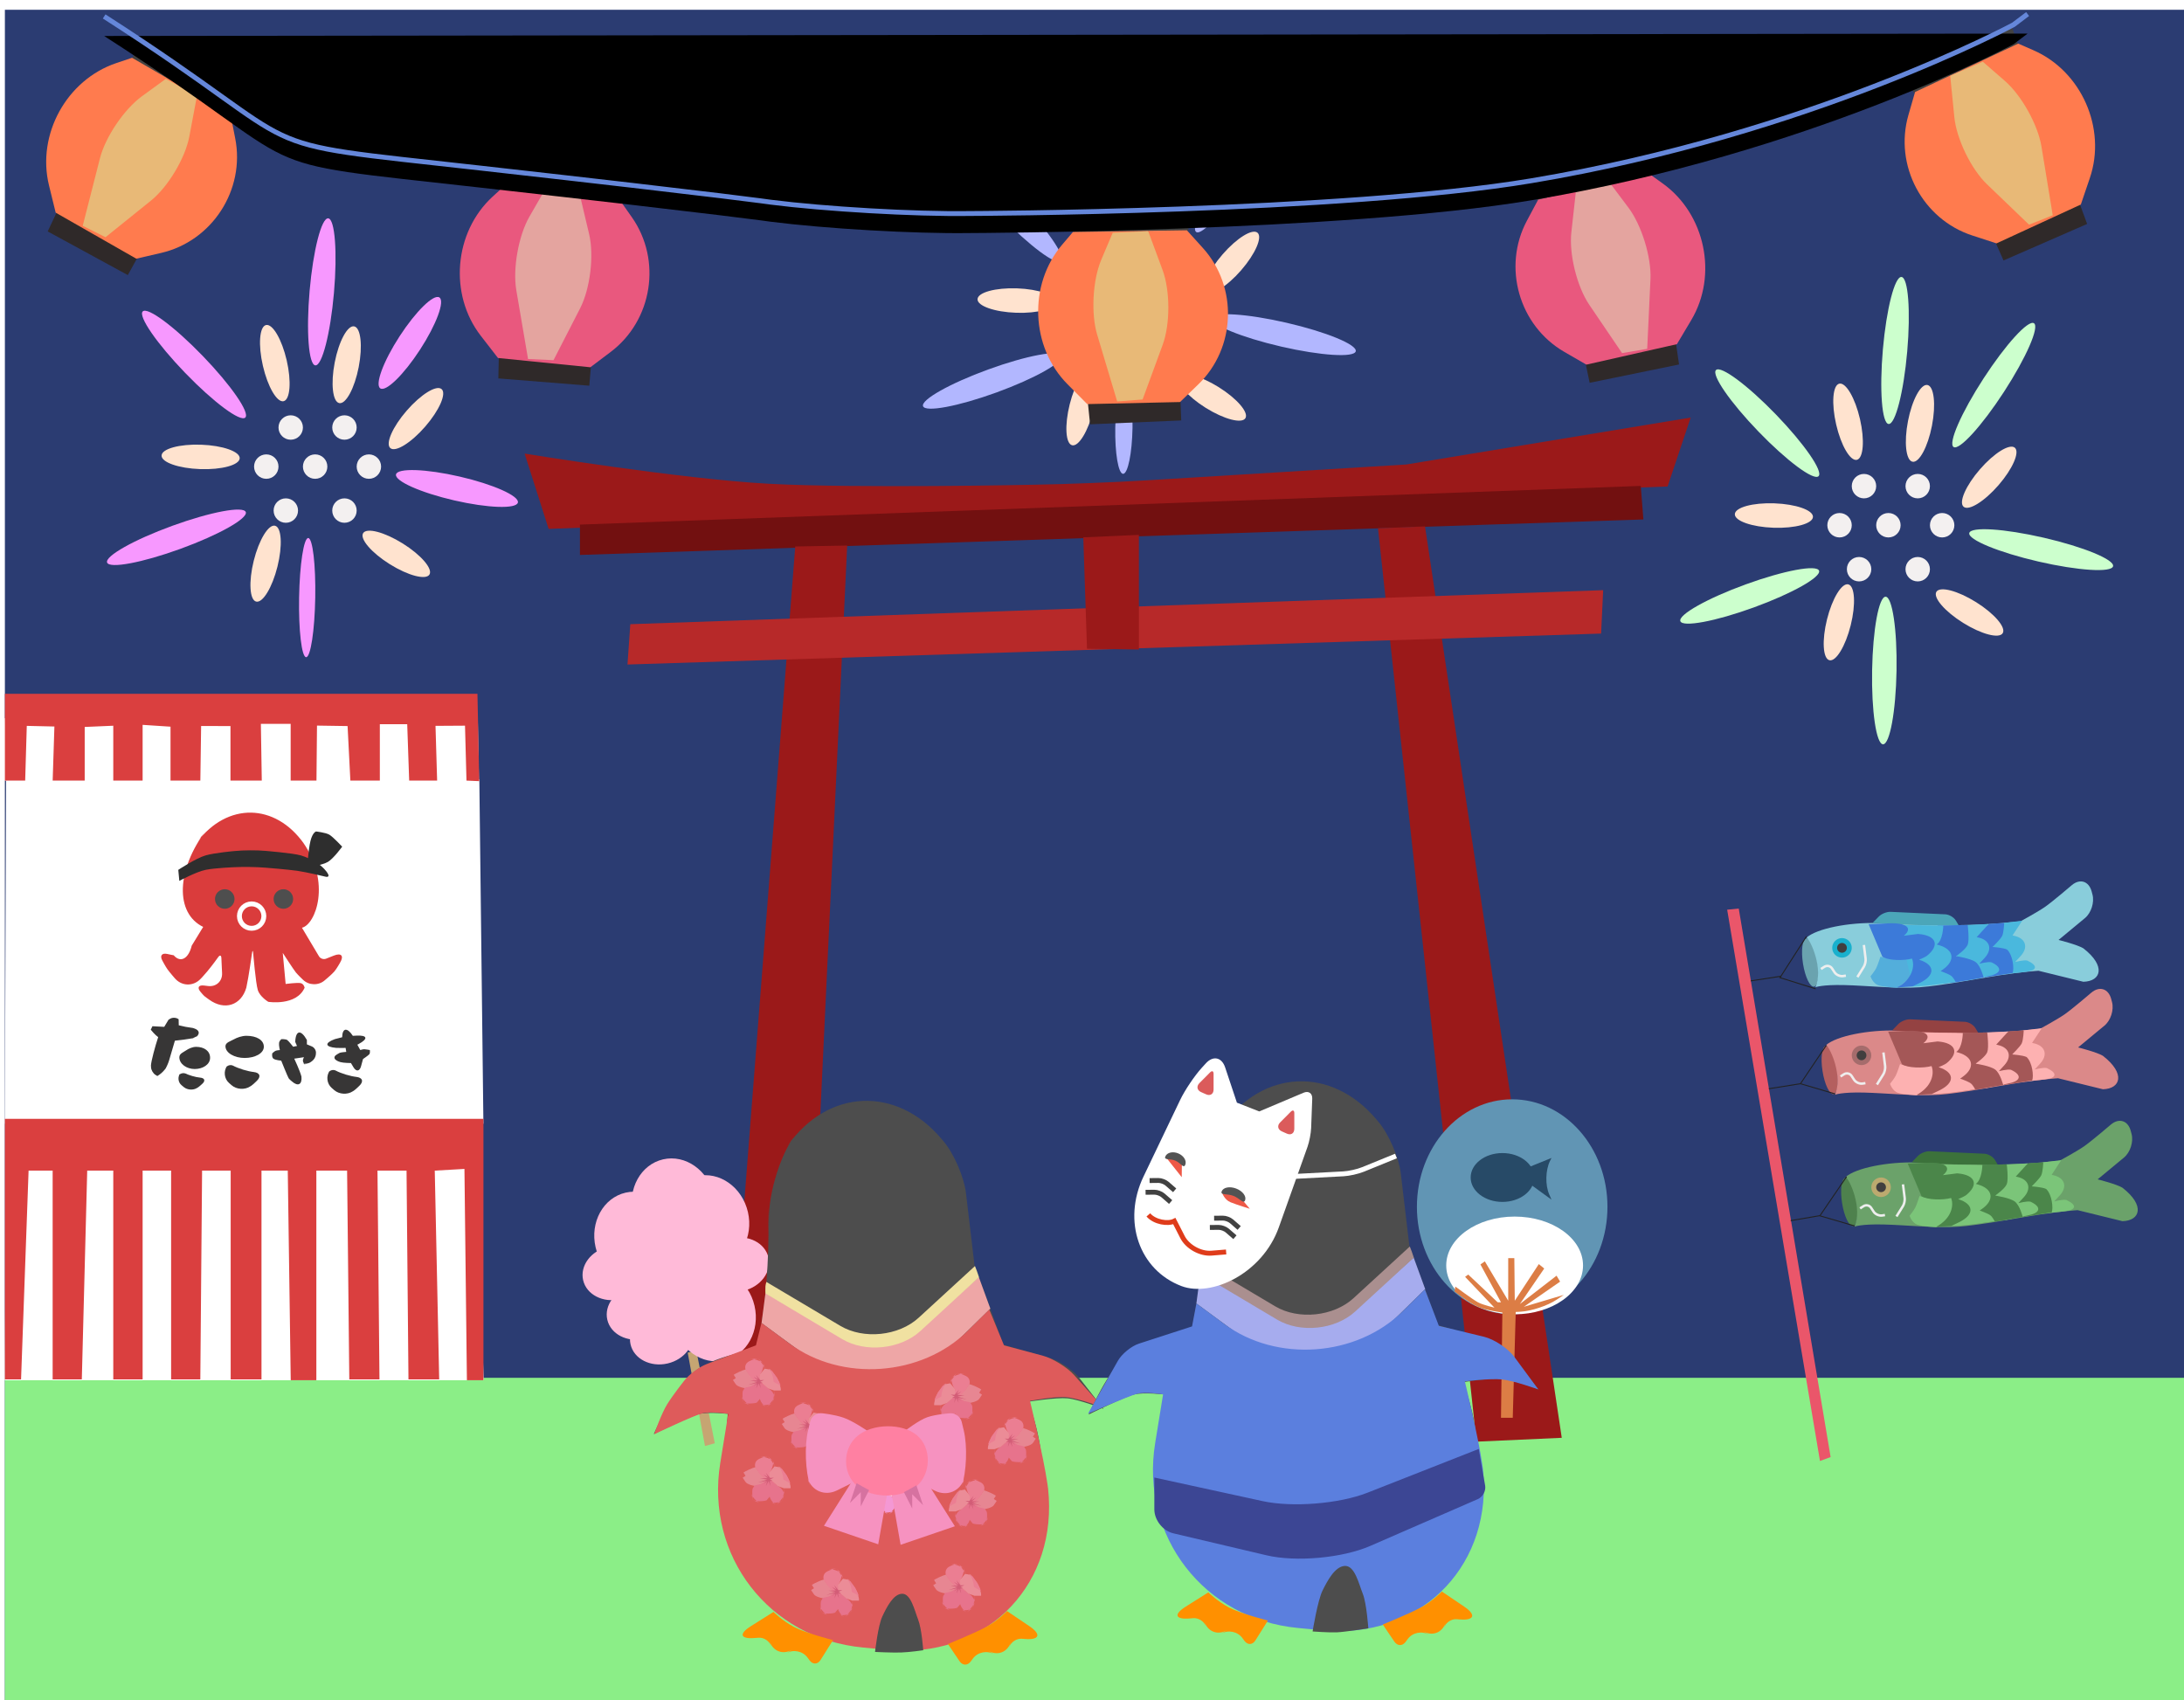 <?xml version="1.0" encoding="UTF-8"?>
<svg width="447px" height="348px" viewBox="0 0 447 348" version="1.1" xmlns="http://www.w3.org/2000/svg" xmlns:xlink="http://www.w3.org/1999/xlink">
    <!-- Generator: Sketch 43.1 (39012) - http://www.bohemiancoding.com/sketch -->
    <title>Group 50</title>
    <desc>Created with Sketch.</desc>
    <defs>
        <path d="M21.317,1.363 C66.546,30.414 47.147,26.656 98.464,32.415 C149.781,38.175 157.675,39.372 157.675,39.372 C168.86,40.797 187.066,41.865 198.348,41.7 C198.348,41.7 274.686,41.473 313.422,34.994 C370.466,25.453 412.095,3.066 412.095,3.066 L414.992,0.875" id="path-1"></path>
        <filter x="-1.9%" y="-13.5%" width="103.8%" height="136.7%" filterUnits="objectBoundingBox" id="filter-2">
            <feMorphology radius="0.5" operator="dilate" in="SourceAlpha" result="shadowSpreadOuter1"></feMorphology>
            <feOffset dx="0" dy="2" in="shadowSpreadOuter1" result="shadowOffsetOuter1"></feOffset>
            <feMorphology radius="1" operator="erode" in="SourceAlpha" result="shadowInner"></feMorphology>
            <feOffset dx="0" dy="2" in="shadowInner" result="shadowInner"></feOffset>
            <feComposite in="shadowOffsetOuter1" in2="shadowInner" operator="out" result="shadowOffsetOuter1"></feComposite>
            <feGaussianBlur stdDeviation="2" in="shadowOffsetOuter1" result="shadowBlurOuter1"></feGaussianBlur>
            <feColorMatrix values="0 0 0 0 0   0 0 0 0 0   0 0 0 0 0  0 0 0 0.5 0" type="matrix" in="shadowBlurOuter1"></feColorMatrix>
        </filter>
    </defs>
    <g id="Page-1" stroke="none" stroke-width="1" fill="none" fill-rule="evenodd">
        <g id="Desktop-HD-Copy-7" transform="translate(-44, -510)">
            <g id="Group-50" transform="translate(44, 512)">
                <g id="Group-28">
                    <g id="Group-36" transform="translate(179, 18)"></g>
                    <g id="Group-6">
                        <rect id="Rectangle-17" fill="#2B3C72" x="1" y="0" width="446" height="346"></rect>
                        <g id="Group-5" transform="translate(188, 10)">
                            <circle id="Oval-26" fill="#F3F0F0" cx="43.5" cy="51.5" r="2.5"></circle>
                            <circle id="Oval-26" fill="#F3F0F0" cx="49.5" cy="43.5" r="2.5"></circle>
                            <circle id="Oval-26" fill="#F3F0F0" cx="54.5" cy="51.5" r="2.5"></circle>
                            <circle id="Oval-26" fill="#F3F0F0" cx="49.5" cy="60.5" r="2.5"></circle>
                            <circle id="Oval-26" fill="#F3F0F0" cx="37.5" cy="60.5" r="2.5"></circle>
                            <circle id="Oval-26" fill="#F3F0F0" cx="33.5" cy="51.5" r="2.5"></circle>
                            <circle id="Oval-26" fill="#F3F0F0" cx="38.5" cy="43.5" r="2.5"></circle>
                            <ellipse id="Oval-26" fill="#FFE3CF" transform="translate(35.245, 30.321) rotate(-13) translate(-35.245, -30.321) " cx="35.245" cy="30.321" rx="2.5" ry="8"></ellipse>
                            <ellipse id="Oval-26" fill="#B2B7FF" transform="translate(18.71, 30.601) rotate(-44) translate(-18.71, -30.601) " cx="18.71" cy="30.601" rx="2.5" ry="15.103"></ellipse>
                            <ellipse id="Oval-26" fill="#B2B7FF" transform="translate(42.392, 15.551) rotate(-2) translate(-42.392, -15.551) " cx="42.392" cy="15.551" rx="2.5" ry="15.103"></ellipse>
                            <ellipse id="Oval-26" fill="#B2B7FF" transform="translate(65.066, 22.825) rotate(33) translate(-65.066, -22.825) " cx="65.066" cy="22.825" rx="2.5" ry="15.103"></ellipse>
                            <ellipse id="Oval-26" fill="#B2B7FF" transform="translate(74.767, 56.498) rotate(103) translate(-74.767, -56.498) " cx="74.767" cy="56.498" rx="2.5" ry="15.103"></ellipse>
                            <ellipse id="Oval-26" fill="#B2B7FF" transform="translate(42.028, 75.55) rotate(181) translate(-42.028, -75.55) " cx="42.028" cy="75.55" rx="1.764" ry="9.432"></ellipse>
                            <ellipse id="Oval-26" fill="#B2B7FF" transform="translate(15.112, 65.971) rotate(250) translate(-15.112, -65.971) " cx="15.112" cy="65.971" rx="2.5" ry="15.103"></ellipse>
                            <ellipse id="Oval-26" fill="#FFE3CF" transform="translate(49.962, 30.651) rotate(11) translate(-49.962, -30.651) " cx="49.962" cy="30.651" rx="2.5" ry="8"></ellipse>
                            <ellipse id="Oval-26" fill="#FFE3CF" transform="translate(64.135, 41.678) rotate(41) translate(-64.135, -41.678) " cx="64.135" cy="41.678" rx="2.5" ry="8"></ellipse>
                            <ellipse id="Oval-26" fill="#FFE3CF" transform="translate(60.109, 69.359) rotate(122) translate(-60.109, -69.359) " cx="60.109" cy="69.359" rx="2.5" ry="8"></ellipse>
                            <ellipse id="Oval-26" fill="#FFE3CF" transform="translate(33.361, 71.367) rotate(194) translate(-33.361, -71.367) " cx="33.361" cy="71.367" rx="2.5" ry="8"></ellipse>
                            <ellipse id="Oval-26" fill="#FFE3CF" transform="translate(20.065, 49.516) rotate(272) translate(-20.065, -49.516) " cx="20.065" cy="49.516" rx="2.5" ry="8"></ellipse>
                        </g>
                        <rect id="Rectangle-17" fill="#8BEE87" x="1" y="280" width="446" height="66"></rect>
                        <ellipse id="Oval-15" fill="#EEEEEE" cx="267.001" cy="264.364" rx="13.001" ry="13.364"></ellipse>
                        <g id="Group-34" transform="translate(107, 83)">
                            <g id="Group-38">
                                <path d="M0.371,7.839 L5.287,23.252 L234.309,14.569 L239.033,0.465 L180.812,10.07 L127.53,13.322 C121.249,13.705 111.048,14.109 104.765,14.208 C104.765,14.208 68.516,14.983 50.401,14.016 C32.286,13.05 0.371,7.839 0.371,7.839 Z" id="Path-423" fill="#9B1919"></path>
                                <polygon id="Path-424" fill="#721010" points="11.695 22.37 11.695 28.582 229.356 21.319 228.815 14.454"></polygon>
                                <polygon id="Path-425" fill="#9B1919" points="55.765 26.848 41.11 215.271 57.509 214.607 66.394 26.661"></polygon>
                                <polygon id="Path-426" fill="#9B1919" points="175.036 23.129 195.19 210.07 212.647 209.28 184.658 22.742"></polygon>
                                <polygon id="Path-427" fill="#B72929" points="22.003 42.757 221.12 35.792 220.699 44.676 21.43 51.009"></polygon>
                                <polygon id="Path-428" fill="#9B1919" points="114.716 24.982 115.477 47.782 126.099 47.94 126.099 24.475"></polygon>
                            </g>
                            <g id="Group-33" transform="translate(7, 131)">
                                <g id="Group-32">
                                    <g id="Group-13" transform="translate(0, 9)">
                                        <g id="Group-12">
                                            <g id="Group-26" transform="translate(26, 42) rotate(-13) translate(-26, -42) translate(7, 12)">
                                                <polygon id="Path-10" fill="#C6A572" points="17.517 39.761 16.665 59.18 18.747 59.087 19.329 39.761"></polygon>
                                                <g id="Group-22" fill="#FFBAD8">
                                                    <ellipse id="Oval-18" cx="12.5" cy="14.5" rx="8.5" ry="9.5"></ellipse>
                                                    <ellipse id="Oval-18" cx="6.5" cy="20.5" rx="6.5" ry="5.5"></ellipse>
                                                    <ellipse id="Oval-18" cx="31.5" cy="24.5" rx="6.5" ry="5.5"></ellipse>
                                                    <ellipse id="Oval-18" cx="9.5" cy="29.5" rx="6.5" ry="5.5"></ellipse>
                                                    <ellipse id="Oval-18" cx="13" cy="35.5" rx="6.5" ry="5.5"></ellipse>
                                                    <ellipse id="Oval-18" cx="21.5" cy="9.587" rx="8.5" ry="9.5"></ellipse>
                                                    <ellipse id="Oval-18" cx="27.5" cy="14.5" rx="8.5" ry="9.5"></ellipse>
                                                    <ellipse id="Oval-18" cx="19.5" cy="24.5" rx="8.5" ry="9.5"></ellipse>
                                                    <ellipse id="Oval-18" cx="24.5" cy="33.5" rx="8.5" ry="9.5"></ellipse>
                                                </g>
                                            </g>
                                            <path d="M41.848,45.946 C42.989,39.418 43.572,28.766 43.15,22.153 L43.385,25.83 C43.033,20.319 45.314,12.185 48.48,7.663 L47.156,9.553 C55.393,-2.211 69.551,-2.819 78.763,8.176 L79.147,8.634 C81.274,11.173 83.314,15.9 83.704,19.19 L85.456,33.979 L91.348,50.219 L100.663,52.875 C102.785,53.479 105.608,55.376 106.979,57.124 L111.874,63.365 C111.874,63.365 106.808,61.426 104.504,61.202 C102.2,60.979 96.546,61.878 96.546,61.878 L97.424,64.76 C104.835,89.081 90.229,108.798 71.1,108.798 L71.1,108.798 L71.1,108.798 C46.06,111.411 29.771,93.312 34.718,68.367 L35.498,64.432 C35.498,64.432 31.081,63.888 28.995,64.432 C26.908,64.975 19.808,68.518 19.808,68.518 C19.808,68.518 23.803,59.257 27.973,55.835 C32.142,52.413 40.933,51.178 40.933,51.178 L41.848,45.946 Z" id="Path-381" fill="#4D4D4D"></path>
                                        </g>
                                        <path d="M42.673,39.632 L55.676,47.227 C61.878,50.85 71.241,49.9 76.59,45.105 L86.331,36.373 L88.695,42.838 L76.844,54.456 C71.355,59.837 61.884,60.506 55.704,55.961 L41.866,45.784 L42.673,39.632 Z" id="Path-385" fill="#EEA6A6"></path>
                                        <path d="M42.661,39.73 C42.661,39.73 42.621,38.785 42.661,38.313 C42.7,37.841 42.858,37.377 42.858,37.377 L57.993,46.368 C62.759,49.2 69.94,48.45 74.02,44.706 L85.546,34.127 C85.546,34.127 85.806,34.809 85.937,35.141 C86.068,35.472 86.367,36.41 86.367,36.41 L74.384,47.418 C70.3,51.17 63.134,51.917 58.361,49.075 L42.661,39.73 Z" id="Path-386" fill="#F0E1A1"></path>
                                        <path d="M47.643,50.031 C58.316,57.895 74.61,56.721 84.043,47.405 L88.473,43.029 L91.488,50.356 L99.333,52.447 C101.469,53.016 104.392,54.814 105.866,56.466 L111.772,63.089 C111.772,63.089 106.809,61.204 104.314,60.977 C101.819,60.75 96.81,61.728 96.81,61.728 C96.81,61.728 99.597,73.24 100.375,78.698 C101.154,84.157 100.506,79.668 100.506,79.668 C102.609,98.832 88.695,113.677 69.441,112.827 L68.968,112.806 L62.583,112.197 C43.383,110.366 30.327,93.446 33.42,74.417 L35.049,64.391 C35.049,64.391 31.498,63.814 29.725,64.27 C27.952,64.726 19.878,68.557 19.878,68.557 C19.878,68.557 21.36,64.322 22.547,62.415 C23.734,60.508 25.992,57.647 25.992,57.647 C27.001,56.334 29.079,54.79 30.617,54.204 L40.717,50.356 L41.849,45.761 L47.643,50.031 Z" id="Path-387" fill="#DE5B5B"></path>
                                        <g id="Group-7" opacity="0.406" transform="translate(38, 73)">
                                            <path d="M2.625,2.288 L2.625,2.288 C1.915,2.459 0.621,3.078 0.174,3.377 L0.174,3.377 L0.599,4.068 L0.006,4.448 L0.584,5.308 L0.584,5.308 C0.845,5.728 1.926,6.117 2.996,6.177 L2.236,6.134 C3.307,6.195 4.602,5.488 4.868,5.017 L4.868,5.017 L3.452,3.495 L2.625,2.288 Z" id="Path-28" fill="#F6C7E5"></path>
                                            <path d="M2.569,2.281 L2.569,2.281 C2.38,1.419 2.869,0.962 2.869,0.962 L2.869,0.962 L2.869,0.962 C3.276,0.512 4.493,0.091 5.131,0.051 L3.606,0.148 C4.448,0.094 5.815,0.633 6.202,0.962 L5.131,0.051 C5.723,0.554 6.454,1.814 6.539,2.101 L6.202,0.962 C6.388,1.591 5.985,2.811 5.504,3.427 L5.504,3.427 L5.83,5.217 L5.003,5.217 L3.425,3.584 L2.569,2.281 Z" id="Path-29" fill="#FFB2E4"></path>
                                            <path d="M2.444,6.022 L2.042,6.684 L2.042,6.684 C1.89,7.249 2.004,8.574 2.132,9.041 L1.767,7.707 C1.968,8.444 2.952,9.402 3.438,9.616 L2.132,9.041 C2.853,9.359 4.274,9.304 4.903,9.07 L4.903,9.07 L5.53,8.324 L5.577,8.48 C5.739,9.012 6.261,9.667 6.743,9.941 L5.87,9.444 C6.401,9.746 7.579,9.482 8.044,9.165 L6.832,9.992 C7.501,9.535 8.375,8.338 8.513,7.992 L8.044,9.165 C8.303,8.517 8.513,7.091 8.513,6.582 L8.513,7.992 C8.513,7.213 7.651,6.329 7.327,6.234 L7.327,6.234 L6.258,5.301 L5.41,4.634 L4.697,5.1 L3.731,5.731 L2.444,6.022 Z" id="Path-30" fill="#F498D4"></path>
                                            <path d="M8.44,6.607 L9.796,6.607 L9.796,6.607 C9.896,6.108 9.488,4.871 9.063,4.148 L9.063,4.148 L9.063,4.148 C8.493,3.237 7.315,2.126 7.315,2.126 L8.03,2.498 C7.635,2.292 6.517,2.126 6.517,2.126 L6.517,2.126 L5.475,3.381 L5.549,4.486 L5.73,4.886 L7.204,6.164 L8.44,6.607 Z" id="Path-31" fill="#FFD6F1"></path>
                                            <polygon id="Path-32" fill="#C460A1" points="5.612 4.478 4.733 3.421 5.171 4.317 4.227 3.759 5.057 4.52 3.531 4.571 5.016 4.809 3.085 5.461 4.966 5.071 4.228 5.706 4.989 5.234 4.765 6.157 5.295 5.152 5.718 6.167 5.537 5.172 6.1 5.044 5.572 4.835 6.4 4.438"></polygon>
                                            <path d="M7.476,2.243 L7.697,2.605 C8.021,3.136 8.299,4.075 8.319,4.701 L8.323,4.816 L9.749,5.612 C9.749,5.612 9.649,5.263 9.58,5.09 C9.512,4.917 9.031,3.978 9.031,3.978 L8.073,2.654 L7.476,2.243 Z" id="Path-33" fill="#FFB2E4"></path>
                                        </g>
                                        <g id="Group-7" opacity="0.406" transform="translate(46, 62)">
                                            <path d="M2.625,2.288 L2.625,2.288 C1.915,2.459 0.621,3.078 0.174,3.377 L0.174,3.377 L0.599,4.068 L0.006,4.448 L0.584,5.308 L0.584,5.308 C0.845,5.728 1.926,6.117 2.996,6.177 L2.236,6.134 C3.307,6.195 4.602,5.488 4.868,5.017 L4.868,5.017 L3.452,3.495 L2.625,2.288 Z" id="Path-28" fill="#F6C7E5"></path>
                                            <path d="M2.569,2.281 L2.569,2.281 C2.38,1.419 2.869,0.962 2.869,0.962 L2.869,0.962 L2.869,0.962 C3.276,0.512 4.493,0.091 5.131,0.051 L3.606,0.148 C4.448,0.094 5.815,0.633 6.202,0.962 L5.131,0.051 C5.723,0.554 6.454,1.814 6.539,2.101 L6.202,0.962 C6.388,1.591 5.985,2.811 5.504,3.427 L5.504,3.427 L5.83,5.217 L5.003,5.217 L3.425,3.584 L2.569,2.281 Z" id="Path-29" fill="#FFB2E4"></path>
                                            <path d="M2.444,6.022 L2.042,6.684 L2.042,6.684 C1.89,7.249 2.004,8.574 2.132,9.041 L1.767,7.707 C1.968,8.444 2.952,9.402 3.438,9.616 L2.132,9.041 C2.853,9.359 4.274,9.304 4.903,9.07 L4.903,9.07 L5.53,8.324 L5.577,8.48 C5.739,9.012 6.261,9.667 6.743,9.941 L5.87,9.444 C6.401,9.746 7.579,9.482 8.044,9.165 L6.832,9.992 C7.501,9.535 8.375,8.338 8.513,7.992 L8.044,9.165 C8.303,8.517 8.513,7.091 8.513,6.582 L8.513,7.992 C8.513,7.213 7.651,6.329 7.327,6.234 L7.327,6.234 L6.258,5.301 L5.41,4.634 L4.697,5.1 L3.731,5.731 L2.444,6.022 Z" id="Path-30" fill="#F498D4"></path>
                                            <path d="M8.44,6.607 L9.796,6.607 L9.796,6.607 C9.896,6.108 9.488,4.871 9.063,4.148 L9.063,4.148 L9.063,4.148 C8.493,3.237 7.315,2.126 7.315,2.126 L8.03,2.498 C7.635,2.292 6.517,2.126 6.517,2.126 L6.517,2.126 L5.475,3.381 L5.549,4.486 L5.73,4.886 L7.204,6.164 L8.44,6.607 Z" id="Path-31" fill="#FFD6F1"></path>
                                            <polygon id="Path-32" fill="#C460A1" points="5.612 4.478 4.733 3.421 5.171 4.317 4.227 3.759 5.057 4.52 3.531 4.571 5.016 4.809 3.085 5.461 4.966 5.071 4.228 5.706 4.989 5.234 4.765 6.157 5.295 5.152 5.718 6.167 5.537 5.172 6.1 5.044 5.572 4.835 6.4 4.438"></polygon>
                                            <path d="M7.476,2.243 L7.697,2.605 C8.021,3.136 8.299,4.075 8.319,4.701 L8.323,4.816 L9.749,5.612 C9.749,5.612 9.649,5.263 9.58,5.09 C9.512,4.917 9.031,3.978 9.031,3.978 L8.073,2.654 L7.476,2.243 Z" id="Path-33" fill="#FFB2E4"></path>
                                        </g>
                                        <g id="Group-7" opacity="0.406" transform="translate(52, 96)">
                                            <path d="M2.625,2.288 L2.625,2.288 C1.915,2.459 0.621,3.078 0.174,3.377 L0.174,3.377 L0.599,4.068 L0.006,4.448 L0.584,5.308 L0.584,5.308 C0.845,5.728 1.926,6.117 2.996,6.177 L2.236,6.134 C3.307,6.195 4.602,5.488 4.868,5.017 L4.868,5.017 L3.452,3.495 L2.625,2.288 Z" id="Path-28" fill="#F6C7E5"></path>
                                            <path d="M2.569,2.281 L2.569,2.281 C2.38,1.419 2.869,0.962 2.869,0.962 L2.869,0.962 L2.869,0.962 C3.276,0.512 4.493,0.091 5.131,0.051 L3.606,0.148 C4.448,0.094 5.815,0.633 6.202,0.962 L5.131,0.051 C5.723,0.554 6.454,1.814 6.539,2.101 L6.202,0.962 C6.388,1.591 5.985,2.811 5.504,3.427 L5.504,3.427 L5.83,5.217 L5.003,5.217 L3.425,3.584 L2.569,2.281 Z" id="Path-29" fill="#FFB2E4"></path>
                                            <path d="M2.444,6.022 L2.042,6.684 L2.042,6.684 C1.89,7.249 2.004,8.574 2.132,9.041 L1.767,7.707 C1.968,8.444 2.952,9.402 3.438,9.616 L2.132,9.041 C2.853,9.359 4.274,9.304 4.903,9.07 L4.903,9.07 L5.53,8.324 L5.577,8.48 C5.739,9.012 6.261,9.667 6.743,9.941 L5.87,9.444 C6.401,9.746 7.579,9.482 8.044,9.165 L6.832,9.992 C7.501,9.535 8.375,8.338 8.513,7.992 L8.044,9.165 C8.303,8.517 8.513,7.091 8.513,6.582 L8.513,7.992 C8.513,7.213 7.651,6.329 7.327,6.234 L7.327,6.234 L6.258,5.301 L5.41,4.634 L4.697,5.1 L3.731,5.731 L2.444,6.022 Z" id="Path-30" fill="#F498D4"></path>
                                            <path d="M8.44,6.607 L9.796,6.607 L9.796,6.607 C9.896,6.108 9.488,4.871 9.063,4.148 L9.063,4.148 L9.063,4.148 C8.493,3.237 7.315,2.126 7.315,2.126 L8.03,2.498 C7.635,2.292 6.517,2.126 6.517,2.126 L6.517,2.126 L5.475,3.381 L5.549,4.486 L5.73,4.886 L7.204,6.164 L8.44,6.607 Z" id="Path-31" fill="#FFD6F1"></path>
                                            <polygon id="Path-32" fill="#C460A1" points="5.612 4.478 4.733 3.421 5.171 4.317 4.227 3.759 5.057 4.52 3.531 4.571 5.016 4.809 3.085 5.461 4.966 5.071 4.228 5.706 4.989 5.234 4.765 6.157 5.295 5.152 5.718 6.167 5.537 5.172 6.1 5.044 5.572 4.835 6.4 4.438"></polygon>
                                            <path d="M7.476,2.243 L7.697,2.605 C8.021,3.136 8.299,4.075 8.319,4.701 L8.323,4.816 L9.749,5.612 C9.749,5.612 9.649,5.263 9.58,5.09 C9.512,4.917 9.031,3.978 9.031,3.978 L8.073,2.654 L7.476,2.243 Z" id="Path-33" fill="#FFB2E4"></path>
                                        </g>
                                        <g id="Group-7" style="mix-blend-mode: luminosity;" transform="translate(61, 75)">
                                            <path d="M2.625,2.288 L2.625,2.288 C1.915,2.459 0.621,3.078 0.174,3.377 L0.174,3.377 L0.599,4.068 L0.006,4.448 L0.584,5.308 L0.584,5.308 C0.845,5.728 1.926,6.117 2.996,6.177 L2.236,6.134 C3.307,6.195 4.602,5.488 4.868,5.017 L4.868,5.017 L3.452,3.495 L2.625,2.288 Z" id="Path-28" fill="#F6C7E5"></path>
                                            <path d="M2.569,2.281 L2.569,2.281 C2.38,1.419 2.869,0.962 2.869,0.962 L2.869,0.962 L2.869,0.962 C3.276,0.512 4.493,0.091 5.131,0.051 L3.606,0.148 C4.448,0.094 5.815,0.633 6.202,0.962 L5.131,0.051 C5.723,0.554 6.454,1.814 6.539,2.101 L6.202,0.962 C6.388,1.591 5.985,2.811 5.504,3.427 L5.504,3.427 L5.83,5.217 L5.003,5.217 L3.425,3.584 L2.569,2.281 Z" id="Path-29" fill="#FFB2E4"></path>
                                            <path d="M2.444,6.022 L2.042,6.684 L2.042,6.684 C1.89,7.249 2.004,8.574 2.132,9.041 L1.767,7.707 C1.968,8.444 2.952,9.402 3.438,9.616 L2.132,9.041 C2.853,9.359 4.274,9.304 4.903,9.07 L4.903,9.07 L5.53,8.324 L5.577,8.48 C5.739,9.012 6.261,9.667 6.743,9.941 L5.87,9.444 C6.401,9.746 7.579,9.482 8.044,9.165 L6.832,9.992 C7.501,9.535 8.375,8.338 8.513,7.992 L8.044,9.165 C8.303,8.517 8.513,7.091 8.513,6.582 L8.513,7.992 C8.513,7.213 7.651,6.329 7.327,6.234 L7.327,6.234 L6.258,5.301 L5.41,4.634 L4.697,5.1 L3.731,5.731 L2.444,6.022 Z" id="Path-30" fill="#F498D4"></path>
                                            <path d="M8.44,6.607 L9.796,6.607 L9.796,6.607 C9.896,6.108 9.488,4.871 9.063,4.148 L9.063,4.148 L9.063,4.148 C8.493,3.237 7.315,2.126 7.315,2.126 L8.03,2.498 C7.635,2.292 6.517,2.126 6.517,2.126 L6.517,2.126 L5.475,3.381 L5.549,4.486 L5.73,4.886 L7.204,6.164 L8.44,6.607 Z" id="Path-31" fill="#FFD6F1"></path>
                                            <polygon id="Path-32" fill="#C460A1" points="5.612 4.478 4.733 3.421 5.171 4.317 4.227 3.759 5.057 4.52 3.531 4.571 5.016 4.809 3.085 5.461 4.966 5.071 4.228 5.706 4.989 5.234 4.765 6.157 5.295 5.152 5.718 6.167 5.537 5.172 6.1 5.044 5.572 4.835 6.4 4.438"></polygon>
                                            <path d="M7.476,2.243 L7.697,2.605 C8.021,3.136 8.299,4.075 8.319,4.701 L8.323,4.816 L9.749,5.612 C9.749,5.612 9.649,5.263 9.58,5.09 C9.512,4.917 9.031,3.978 9.031,3.978 L8.073,2.654 L7.476,2.243 Z" id="Path-33" fill="#FFB2E4"></path>
                                        </g>
                                        <g id="Group-7" opacity="0.406" transform="translate(77, 95)">
                                            <path d="M2.625,2.288 L2.625,2.288 C1.915,2.459 0.621,3.078 0.174,3.377 L0.174,3.377 L0.599,4.068 L0.006,4.448 L0.584,5.308 L0.584,5.308 C0.845,5.728 1.926,6.117 2.996,6.177 L2.236,6.134 C3.307,6.195 4.602,5.488 4.868,5.017 L4.868,5.017 L3.452,3.495 L2.625,2.288 Z" id="Path-28" fill="#F6C7E5"></path>
                                            <path d="M2.569,2.281 L2.569,2.281 C2.38,1.419 2.869,0.962 2.869,0.962 L2.869,0.962 L2.869,0.962 C3.276,0.512 4.493,0.091 5.131,0.051 L3.606,0.148 C4.448,0.094 5.815,0.633 6.202,0.962 L5.131,0.051 C5.723,0.554 6.454,1.814 6.539,2.101 L6.202,0.962 C6.388,1.591 5.985,2.811 5.504,3.427 L5.504,3.427 L5.83,5.217 L5.003,5.217 L3.425,3.584 L2.569,2.281 Z" id="Path-29" fill="#FFB2E4"></path>
                                            <path d="M2.444,6.022 L2.042,6.684 L2.042,6.684 C1.89,7.249 2.004,8.574 2.132,9.041 L1.767,7.707 C1.968,8.444 2.952,9.402 3.438,9.616 L2.132,9.041 C2.853,9.359 4.274,9.304 4.903,9.07 L4.903,9.07 L5.53,8.324 L5.577,8.48 C5.739,9.012 6.261,9.667 6.743,9.941 L5.87,9.444 C6.401,9.746 7.579,9.482 8.044,9.165 L6.832,9.992 C7.501,9.535 8.375,8.338 8.513,7.992 L8.044,9.165 C8.303,8.517 8.513,7.091 8.513,6.582 L8.513,7.992 C8.513,7.213 7.651,6.329 7.327,6.234 L7.327,6.234 L6.258,5.301 L5.41,4.634 L4.697,5.1 L3.731,5.731 L2.444,6.022 Z" id="Path-30" fill="#F498D4"></path>
                                            <path d="M8.44,6.607 L9.796,6.607 L9.796,6.607 C9.896,6.108 9.488,4.871 9.063,4.148 L9.063,4.148 L9.063,4.148 C8.493,3.237 7.315,2.126 7.315,2.126 L8.03,2.498 C7.635,2.292 6.517,2.126 6.517,2.126 L6.517,2.126 L5.475,3.381 L5.549,4.486 L5.73,4.886 L7.204,6.164 L8.44,6.607 Z" id="Path-31" fill="#FFD6F1"></path>
                                            <polygon id="Path-32" fill="#C460A1" points="5.612 4.478 4.733 3.421 5.171 4.317 4.227 3.759 5.057 4.52 3.531 4.571 5.016 4.809 3.085 5.461 4.966 5.071 4.228 5.706 4.989 5.234 4.765 6.157 5.295 5.152 5.718 6.167 5.537 5.172 6.1 5.044 5.572 4.835 6.4 4.438"></polygon>
                                            <path d="M7.476,2.243 L7.697,2.605 C8.021,3.136 8.299,4.075 8.319,4.701 L8.323,4.816 L9.749,5.612 C9.749,5.612 9.649,5.263 9.58,5.09 C9.512,4.917 9.031,3.978 9.031,3.978 L8.073,2.654 L7.476,2.243 Z" id="Path-33" fill="#FFB2E4"></path>
                                        </g>
                                        <g id="Group-7" opacity="0.406" transform="translate(36, 53)">
                                            <path d="M2.625,2.288 L2.625,2.288 C1.915,2.459 0.621,3.078 0.174,3.377 L0.174,3.377 L0.599,4.068 L0.006,4.448 L0.584,5.308 L0.584,5.308 C0.845,5.728 1.926,6.117 2.996,6.177 L2.236,6.134 C3.307,6.195 4.602,5.488 4.868,5.017 L4.868,5.017 L3.452,3.495 L2.625,2.288 Z" id="Path-28" fill="#F6C7E5"></path>
                                            <path d="M2.569,2.281 L2.569,2.281 C2.38,1.419 2.869,0.962 2.869,0.962 L2.869,0.962 L2.869,0.962 C3.276,0.512 4.493,0.091 5.131,0.051 L3.606,0.148 C4.448,0.094 5.815,0.633 6.202,0.962 L5.131,0.051 C5.723,0.554 6.454,1.814 6.539,2.101 L6.202,0.962 C6.388,1.591 5.985,2.811 5.504,3.427 L5.504,3.427 L5.83,5.217 L5.003,5.217 L3.425,3.584 L2.569,2.281 Z" id="Path-29" fill="#FFB2E4"></path>
                                            <path d="M2.444,6.022 L2.042,6.684 L2.042,6.684 C1.89,7.249 2.004,8.574 2.132,9.041 L1.767,7.707 C1.968,8.444 2.952,9.402 3.438,9.616 L2.132,9.041 C2.853,9.359 4.274,9.304 4.903,9.07 L4.903,9.07 L5.53,8.324 L5.577,8.48 C5.739,9.012 6.261,9.667 6.743,9.941 L5.87,9.444 C6.401,9.746 7.579,9.482 8.044,9.165 L6.832,9.992 C7.501,9.535 8.375,8.338 8.513,7.992 L8.044,9.165 C8.303,8.517 8.513,7.091 8.513,6.582 L8.513,7.992 C8.513,7.213 7.651,6.329 7.327,6.234 L7.327,6.234 L6.258,5.301 L5.41,4.634 L4.697,5.1 L3.731,5.731 L2.444,6.022 Z" id="Path-30" fill="#F498D4"></path>
                                            <path d="M8.44,6.607 L9.796,6.607 L9.796,6.607 C9.896,6.108 9.488,4.871 9.063,4.148 L9.063,4.148 L9.063,4.148 C8.493,3.237 7.315,2.126 7.315,2.126 L8.03,2.498 C7.635,2.292 6.517,2.126 6.517,2.126 L6.517,2.126 L5.475,3.381 L5.549,4.486 L5.73,4.886 L7.204,6.164 L8.44,6.607 Z" id="Path-31" fill="#FFD6F1"></path>
                                            <polygon id="Path-32" fill="#C460A1" points="5.612 4.478 4.733 3.421 5.171 4.317 4.227 3.759 5.057 4.52 3.531 4.571 5.016 4.809 3.085 5.461 4.966 5.071 4.228 5.706 4.989 5.234 4.765 6.157 5.295 5.152 5.718 6.167 5.537 5.172 6.1 5.044 5.572 4.835 6.4 4.438"></polygon>
                                            <path d="M7.476,2.243 L7.697,2.605 C8.021,3.136 8.299,4.075 8.319,4.701 L8.323,4.816 L9.749,5.612 C9.749,5.612 9.649,5.263 9.58,5.09 C9.512,4.917 9.031,3.978 9.031,3.978 L8.073,2.654 L7.476,2.243 Z" id="Path-33" fill="#FFB2E4"></path>
                                        </g>
                                        <g id="Group-7" opacity="0.406" transform="translate(93, 70) scale(-1, 1) translate(-93, -70) translate(88, 65)">
                                            <path d="M2.625,2.288 L2.625,2.288 C1.915,2.459 0.621,3.078 0.174,3.377 L0.174,3.377 L0.599,4.068 L0.006,4.448 L0.584,5.308 L0.584,5.308 C0.845,5.728 1.926,6.117 2.996,6.177 L2.236,6.134 C3.307,6.195 4.602,5.488 4.868,5.017 L4.868,5.017 L3.452,3.495 L2.625,2.288 Z" id="Path-28" fill="#F6C7E5"></path>
                                            <path d="M2.569,2.281 L2.569,2.281 C2.38,1.419 2.869,0.962 2.869,0.962 L2.869,0.962 L2.869,0.962 C3.276,0.512 4.493,0.091 5.131,0.051 L3.606,0.148 C4.448,0.094 5.815,0.633 6.202,0.962 L5.131,0.051 C5.723,0.554 6.454,1.814 6.539,2.101 L6.202,0.962 C6.388,1.591 5.985,2.811 5.504,3.427 L5.504,3.427 L5.83,5.217 L5.003,5.217 L3.425,3.584 L2.569,2.281 Z" id="Path-29" fill="#FFB2E4"></path>
                                            <path d="M2.444,6.022 L2.042,6.684 L2.042,6.684 C1.89,7.249 2.004,8.574 2.132,9.041 L1.767,7.707 C1.968,8.444 2.952,9.402 3.438,9.616 L2.132,9.041 C2.853,9.359 4.274,9.304 4.903,9.07 L4.903,9.07 L5.53,8.324 L5.577,8.48 C5.739,9.012 6.261,9.667 6.743,9.941 L5.87,9.444 C6.401,9.746 7.579,9.482 8.044,9.165 L6.832,9.992 C7.501,9.535 8.375,8.338 8.513,7.992 L8.044,9.165 C8.303,8.517 8.513,7.091 8.513,6.582 L8.513,7.992 C8.513,7.213 7.651,6.329 7.327,6.234 L7.327,6.234 L6.258,5.301 L5.41,4.634 L4.697,5.1 L3.731,5.731 L2.444,6.022 Z" id="Path-30" fill="#F498D4"></path>
                                            <path d="M8.44,6.607 L9.796,6.607 L9.796,6.607 C9.896,6.108 9.488,4.871 9.063,4.148 L9.063,4.148 L9.063,4.148 C8.493,3.237 7.315,2.126 7.315,2.126 L8.03,2.498 C7.635,2.292 6.517,2.126 6.517,2.126 L6.517,2.126 L5.475,3.381 L5.549,4.486 L5.73,4.886 L7.204,6.164 L8.44,6.607 Z" id="Path-31" fill="#FFD6F1"></path>
                                            <polygon id="Path-32" fill="#C460A1" points="5.612 4.478 4.733 3.421 5.171 4.317 4.227 3.759 5.057 4.52 3.531 4.571 5.016 4.809 3.085 5.461 4.966 5.071 4.228 5.706 4.989 5.234 4.765 6.157 5.295 5.152 5.718 6.167 5.537 5.172 6.1 5.044 5.572 4.835 6.4 4.438"></polygon>
                                            <path d="M7.476,2.243 L7.697,2.605 C8.021,3.136 8.299,4.075 8.319,4.701 L8.323,4.816 L9.749,5.612 C9.749,5.612 9.649,5.263 9.58,5.09 C9.512,4.917 9.031,3.978 9.031,3.978 L8.073,2.654 L7.476,2.243 Z" id="Path-33" fill="#FFB2E4"></path>
                                        </g>
                                        <g id="Group-7" opacity="0.406" transform="translate(85, 82.746) scale(-1, 1) translate(-85, -82.746) translate(80, 77.746)">
                                            <path d="M2.625,2.288 L2.625,2.288 C1.915,2.459 0.621,3.078 0.174,3.377 L0.174,3.377 L0.599,4.068 L0.006,4.448 L0.584,5.308 L0.584,5.308 C0.845,5.728 1.926,6.117 2.996,6.177 L2.236,6.134 C3.307,6.195 4.602,5.488 4.868,5.017 L4.868,5.017 L3.452,3.495 L2.625,2.288 Z" id="Path-28" fill="#F6C7E5"></path>
                                            <path d="M2.569,2.281 L2.569,2.281 C2.38,1.419 2.869,0.962 2.869,0.962 L2.869,0.962 L2.869,0.962 C3.276,0.512 4.493,0.091 5.131,0.051 L3.606,0.148 C4.448,0.094 5.815,0.633 6.202,0.962 L5.131,0.051 C5.723,0.554 6.454,1.814 6.539,2.101 L6.202,0.962 C6.388,1.591 5.985,2.811 5.504,3.427 L5.504,3.427 L5.83,5.217 L5.003,5.217 L3.425,3.584 L2.569,2.281 Z" id="Path-29" fill="#FFB2E4"></path>
                                            <path d="M2.444,6.022 L2.042,6.684 L2.042,6.684 C1.89,7.249 2.004,8.574 2.132,9.041 L1.767,7.707 C1.968,8.444 2.952,9.402 3.438,9.616 L2.132,9.041 C2.853,9.359 4.274,9.304 4.903,9.07 L4.903,9.07 L5.53,8.324 L5.577,8.48 C5.739,9.012 6.261,9.667 6.743,9.941 L5.87,9.444 C6.401,9.746 7.579,9.482 8.044,9.165 L6.832,9.992 C7.501,9.535 8.375,8.338 8.513,7.992 L8.044,9.165 C8.303,8.517 8.513,7.091 8.513,6.582 L8.513,7.992 C8.513,7.213 7.651,6.329 7.327,6.234 L7.327,6.234 L6.258,5.301 L5.41,4.634 L4.697,5.1 L3.731,5.731 L2.444,6.022 Z" id="Path-30" fill="#F498D4"></path>
                                            <path d="M8.44,6.607 L9.796,6.607 L9.796,6.607 C9.896,6.108 9.488,4.871 9.063,4.148 L9.063,4.148 L9.063,4.148 C8.493,3.237 7.315,2.126 7.315,2.126 L8.03,2.498 C7.635,2.292 6.517,2.126 6.517,2.126 L6.517,2.126 L5.475,3.381 L5.549,4.486 L5.73,4.886 L7.204,6.164 L8.44,6.607 Z" id="Path-31" fill="#FFD6F1"></path>
                                            <polygon id="Path-32" fill="#C460A1" points="5.612 4.478 4.733 3.421 5.171 4.317 4.227 3.759 5.057 4.52 3.531 4.571 5.016 4.809 3.085 5.461 4.966 5.071 4.228 5.706 4.989 5.234 4.765 6.157 5.295 5.152 5.718 6.167 5.537 5.172 6.1 5.044 5.572 4.835 6.4 4.438"></polygon>
                                            <path d="M7.476,2.243 L7.697,2.605 C8.021,3.136 8.299,4.075 8.319,4.701 L8.323,4.816 L9.749,5.612 C9.749,5.612 9.649,5.263 9.58,5.09 C9.512,4.917 9.031,3.978 9.031,3.978 L8.073,2.654 L7.476,2.243 Z" id="Path-33" fill="#FFB2E4"></path>
                                        </g>
                                        <g id="Group-7" opacity="0.406" transform="translate(82, 61) scale(-1, 1) translate(-82, -61) translate(77, 56)">
                                            <g>
                                                <path d="M2.625,2.288 L2.625,2.288 C1.915,2.459 0.621,3.078 0.174,3.377 L0.174,3.377 L0.599,4.068 L0.006,4.448 L0.584,5.308 L0.584,5.308 C0.845,5.728 1.926,6.117 2.996,6.177 L2.236,6.134 C3.307,6.195 4.602,5.488 4.868,5.017 L4.868,5.017 L3.452,3.495 L2.625,2.288 Z" id="Path-28" fill="#F6C7E5"></path>
                                                <path d="M2.569,2.281 L2.569,2.281 C2.38,1.419 2.869,0.962 2.869,0.962 L2.869,0.962 L2.869,0.962 C3.276,0.512 4.493,0.091 5.131,0.051 L3.606,0.148 C4.448,0.094 5.815,0.633 6.202,0.962 L5.131,0.051 C5.723,0.554 6.454,1.814 6.539,2.101 L6.202,0.962 C6.388,1.591 5.985,2.811 5.504,3.427 L5.504,3.427 L5.83,5.217 L5.003,5.217 L3.425,3.584 L2.569,2.281 Z" id="Path-29" fill="#FFB2E4"></path>
                                                <path d="M2.444,6.022 L2.042,6.684 L2.042,6.684 C1.89,7.249 2.004,8.574 2.132,9.041 L1.767,7.707 C1.968,8.444 2.952,9.402 3.438,9.616 L2.132,9.041 C2.853,9.359 4.274,9.304 4.903,9.07 L4.903,9.07 L5.53,8.324 L5.577,8.48 C5.739,9.012 6.261,9.667 6.743,9.941 L5.87,9.444 C6.401,9.746 7.579,9.482 8.044,9.165 L6.832,9.992 C7.501,9.535 8.375,8.338 8.513,7.992 L8.044,9.165 C8.303,8.517 8.513,7.091 8.513,6.582 L8.513,7.992 C8.513,7.213 7.651,6.329 7.327,6.234 L7.327,6.234 L6.258,5.301 L5.41,4.634 L4.697,5.1 L3.731,5.731 L2.444,6.022 Z" id="Path-30" fill="#F498D4"></path>
                                                <path d="M8.44,6.607 L9.796,6.607 L9.796,6.607 C9.896,6.108 9.488,4.871 9.063,4.148 L9.063,4.148 L9.063,4.148 C8.493,3.237 7.315,2.126 7.315,2.126 L8.03,2.498 C7.635,2.292 6.517,2.126 6.517,2.126 L6.517,2.126 L5.475,3.381 L5.549,4.486 L5.73,4.886 L7.204,6.164 L8.44,6.607 Z" id="Path-31" fill="#FFD6F1"></path>
                                                <polygon id="Path-32" fill="#C460A1" points="5.612 4.478 4.733 3.421 5.171 4.317 4.227 3.759 5.057 4.52 3.531 4.571 5.016 4.809 3.085 5.461 4.966 5.071 4.228 5.706 4.989 5.234 4.765 6.157 5.295 5.152 5.718 6.167 5.537 5.172 6.1 5.044 5.572 4.835 6.4 4.438"></polygon>
                                                <path d="M7.476,2.243 L7.697,2.605 C8.021,3.136 8.299,4.075 8.319,4.701 L8.323,4.816 L9.749,5.612 C9.749,5.612 9.649,5.263 9.58,5.09 C9.512,4.917 9.031,3.978 9.031,3.978 L8.073,2.654 L7.476,2.243 Z" id="Path-33" fill="#FFB2E4"></path>
                                            </g>
                                        </g>
                                        <path d="M44.314,104.913 L39.639,107.864 C37.175,109.419 37.527,110.492 40.445,110.259 L41.236,110.196 C42.335,110.108 43.502,110.89 43.843,111.942 L43.502,110.89 C44.182,112.988 46.267,113.771 48.17,112.632 L46.92,113.38 C48.343,112.529 50.291,112.919 51.268,114.251 L51.698,114.835 C52.351,115.726 53.354,115.693 53.948,114.748 L56.502,110.68 C56.502,110.68 50.99,109.301 48.563,108.018 C46.136,106.736 44.314,104.913 44.314,104.913 Z" id="Path-384" fill="#FF9000"></path>
                                        <path d="M86.224,104.746 L81.661,107.828 C79.155,109.52 79.561,110.697 82.582,110.456 L83.183,110.408 C84.282,110.32 85.449,111.102 85.79,112.154 L85.449,111.102 C86.129,113.2 88.214,113.983 90.117,112.844 L88.867,113.592 C90.29,112.741 92.238,113.131 93.215,114.463 L93.644,115.047 C94.298,115.937 95.328,115.919 95.951,114.997 L98.317,111.496 C98.317,111.496 93.061,109.351 90.634,108.068 C88.206,106.785 86.224,104.746 86.224,104.746 Z" id="Path-384" fill="#FF9000" transform="translate(89.168, 110.224) scale(-1, 1) translate(-89.168, -110.224) "></path>
                                        <path d="M71.175,67.895 C71.175,67.895 74.079,65.652 75.811,65.059 C77.544,64.466 80.384,64.264 80.384,64.264 C81.478,64.155 82.571,64.932 82.828,66.002 L83.256,67.792 C84.029,71.017 83.828,76.197 82.814,79.341 L83.383,77.577 C82.535,80.206 79.85,81.349 77.361,80.12 L73.324,78.125 L71.175,67.895 Z" id="Path-6" fill="#F692C0"></path>
                                        <path d="M50.928,67.829 C50.928,67.829 53.839,65.821 55.785,65.155 C57.73,64.489 60.14,64.259 60.14,64.259 C61.232,64.116 62.325,64.866 62.581,65.936 L63.01,67.726 C63.782,70.951 63.581,76.13 62.567,79.275 L63.136,77.51 C62.289,80.139 59.603,81.283 57.115,80.053 L53.077,78.058 L50.928,67.829 Z" id="Path-6" fill="#F692C0" transform="translate(57.204, 72.395) scale(-1, 1) translate(-57.204, -72.395) "></path>
                                        <polygon id="Path-7" fill="#F692C0" points="61.194 76.9 54.64 87.288 65.747 91.079 68.074 77.873"></polygon>
                                        <polygon id="Path-7" fill="#F692C0" transform="translate(74.717, 84.09) scale(-1, 1) translate(-74.717, -84.09) " points="74.555 77 68 87.388 79.107 91.179 81.435 77.973"></polygon>
                                        <path d="M61.45,68.941 C64.53,66.323 70.65,66.217 73.685,68.777 C76.72,71.337 76.584,76.635 73.59,79.182 C70.596,81.728 64.479,81.737 61.45,79.182 C58.422,76.627 58.371,71.56 61.45,68.941 Z" id="Path-5" fill="#FF80A2"></path>
                                        <path d="M61.318,78.573 L59.961,82.625 L62.175,80.408 L62.175,83.319 L63.876,79.977 C63.876,79.977 62.914,79.489 62.553,79.273 C62.192,79.057 61.318,78.573 61.318,78.573 Z" id="Path-8" fill="#D672A0"></path>
                                        <path d="M72.357,79 L71,83.051 L73.214,80.835 L73.214,83.746 L74.915,80.404 C74.915,80.404 73.953,79.916 73.592,79.7 C73.231,79.483 72.357,79 72.357,79 Z" id="Path-8" fill="#D672A0" transform="translate(72.958, 81.373) scale(-1, 1) translate(-72.958, -81.373) "></path>
                                    </g>
                                    <g id="Group-13" transform="translate(108, 5)">
                                        <g id="Group-12" fill="#4D4D4D">
                                            <path d="M22.848,45.946 C23.989,39.418 24.572,28.766 24.15,22.153 L24.385,25.83 C24.033,20.319 26.314,12.185 29.48,7.663 L28.156,9.553 C36.393,-2.211 50.551,-2.819 59.763,8.176 L60.147,8.634 C62.274,11.173 64.314,15.9 64.704,19.19 L66.456,33.979 L72.348,50.219 L81.663,52.875 C83.785,53.479 86.608,55.376 87.979,57.124 L92.874,63.365 C92.874,63.365 87.808,61.426 85.504,61.202 C83.2,60.979 77.546,61.878 77.546,61.878 L78.424,64.76 C85.835,89.081 71.229,108.798 52.1,108.798 L52.1,108.798 L52.1,108.798 C27.06,111.411 10.771,93.312 15.718,68.367 L16.498,64.432 C16.498,64.432 12.081,63.888 9.995,64.432 C7.908,64.975 0.808,68.518 0.808,68.518 C0.808,68.518 4.803,59.257 8.973,55.835 C13.142,52.413 21.933,51.178 21.933,51.178 L22.848,45.946 Z" id="Path-381"></path>
                                        </g>
                                        <g id="Group-30" transform="translate(68, 4)">
                                            <ellipse id="Oval-19" fill="#6195B4" cx="19.5" cy="22" rx="19.5" ry="22"></ellipse>
                                            <ellipse id="Oval-19" fill="#FFFFFF" cx="20" cy="34" rx="14" ry="10"></ellipse>
                                            <path d="M17.49,43.634 L17.207,65.175 L19.617,65.175 L20.223,43.528 L21.234,43.47 C23.437,43.344 26.718,42.251 28.566,41.027 L30.074,40.028 L21.877,42.468 L29.31,37.314 L28.58,36.098 L21.077,41.901 L26.056,34.632 L24.95,33.726 L20.029,41.225 L19.939,32.509 L18.686,32.509 L18.686,41.225 L13.902,33.167 L12.998,33.8 L17.207,41.544 L16.527,41.544 L10.506,35.87 L9.862,36.335 L15.87,42.643 C15.87,42.643 13.513,42.1 12.482,41.544 C11.451,40.988 7.862,38.326 7.862,38.326 L7.7,39.325 C7.7,39.325 10.724,41.695 12.482,42.468 C14.239,43.242 17.49,43.634 17.49,43.634 Z" id="Path-382" fill="#DC7D45"></path>
                                        </g>
                                        <path d="M23.673,39.632 L36.676,47.227 C42.878,50.85 52.241,49.9 57.59,45.105 L67.331,36.373 L69.695,42.838 L57.844,54.456 C52.355,59.837 42.884,60.506 36.704,55.961 L22.866,45.784 L23.673,39.632 Z" id="Path-385" fill="#A6ACEE"></path>
                                        <path d="M23.661,39.73 C23.661,39.73 23.621,38.785 23.661,38.313 C23.7,37.841 23.858,37.377 23.858,37.377 L38.993,46.368 C43.759,49.2 50.94,48.45 55.02,44.706 L66.546,34.127 C66.546,34.127 66.806,34.809 66.937,35.141 C67.068,35.472 67.367,36.41 67.367,36.41 L55.384,47.418 C51.3,51.17 44.134,51.917 39.361,49.075 L23.661,39.73 Z" id="Path-386" fill="#AA8F8F"></path>
                                        <path d="M28.643,50.032 C39.315,57.895 55.621,56.718 65.052,47.413 L69.634,42.892 L72.488,50.356 L81.718,52.596 C83.861,53.117 86.66,54.98 87.973,56.761 L92.851,63.38 C92.851,63.38 87.809,61.553 85.314,61.326 C82.819,61.099 77.81,61.728 77.81,61.728 C77.81,61.728 80.597,73.24 81.375,78.698 C82.154,84.157 81.497,79.601 81.497,79.601 C83.605,98.802 69.669,113.676 50.365,112.823 L49.968,112.806 L43.651,112.203 C24.413,110.369 11.332,93.415 14.431,74.348 L16.049,64.391 C16.049,64.391 12.498,63.814 10.725,64.27 C8.952,64.726 0.68,68.344 0.68,68.344 L6.784,57.546 C7.602,56.099 9.542,54.512 11.122,54 L21.976,50.48 L22.869,45.778 L28.643,50.032 Z" id="Path-387" fill="#5B7FDE"></path>
                                        <path d="M25.314,104.913 L20.639,107.864 C18.175,109.419 18.527,110.492 21.445,110.259 L22.236,110.196 C23.335,110.108 24.502,110.89 24.843,111.942 L24.502,110.89 C25.182,112.988 27.267,113.771 29.17,112.632 L27.92,113.38 C29.343,112.529 31.291,112.919 32.268,114.251 L32.698,114.835 C33.351,115.726 34.354,115.693 34.948,114.748 L37.502,110.68 C37.502,110.68 31.99,109.301 29.563,108.018 C27.136,106.736 25.314,104.913 25.314,104.913 Z" id="Path-384" fill="#FF9000"></path>
                                        <path d="M67.224,104.746 L62.661,107.828 C60.155,109.52 60.561,110.697 63.582,110.456 L64.183,110.408 C65.282,110.32 66.449,111.102 66.79,112.154 L66.449,111.102 C67.129,113.2 69.214,113.983 71.117,112.844 L69.867,113.592 C71.29,112.741 73.238,113.131 74.215,114.463 L74.644,115.047 C75.298,115.937 76.328,115.919 76.951,114.997 L79.317,111.496 C79.317,111.496 74.061,109.351 71.634,108.068 C69.206,106.785 67.224,104.746 67.224,104.746 Z" id="Path-384" fill="#FF9000" transform="translate(70.168, 110.224) scale(-1, 1) translate(-70.168, -110.224) "></path>
                                        <path d="M14.259,81.41 L36.445,86.243 C42.505,87.563 52.091,86.794 57.866,84.523 L80.657,75.558 L81.964,83.062 C82.153,84.146 81.478,85.384 80.468,85.824 L58.428,95.418 C52.739,97.895 43.239,98.749 37.201,97.325 L18.144,92.83 C15.998,92.324 14.259,90.132 14.259,87.913 L14.259,81.41 Z" id="Path-9" fill="#3C4694"></path>
                                    </g>
                                    <g id="Group-29" transform="translate(118, 0)">
                                        <path d="M9.544,9.127 C10.498,7.132 12.478,4.19 13.962,2.558 L14.797,1.64 C16.283,0.007 18.052,0.378 18.75,2.47 L21.158,9.687 L25.732,11.48 L34.811,7.647 C35.827,7.218 36.618,7.755 36.577,8.865 L36.354,14.851 C36.313,15.952 35.979,17.69 35.607,18.733 L29.738,35.204 C26.35,44.711 15.945,49.535 9.817,47.229 L9.817,47.229 L9.817,47.229 C1.166,43.955 -2.321,33.929 2.036,24.822 L9.544,9.127 Z" id="Path-411" fill="#FFFFFF"></path>
                                        <path d="M16.383,3.768 C16.383,3.217 16.064,3.09 15.675,3.481 L13.485,5.684 C12.842,6.331 12.991,7.153 13.833,7.526 L14.87,7.986 C15.705,8.357 16.383,7.911 16.383,7.001 L16.383,3.768 Z" id="Path-412" fill="#DB5B5B"></path>
                                        <path d="M32.906,11.811 C32.906,11.259 32.588,11.132 32.199,11.523 L30.008,13.727 C29.365,14.373 29.515,15.195 30.357,15.568 L31.394,16.028 C32.229,16.399 32.906,15.953 32.906,15.044 L32.906,11.811 Z" id="Path-412" fill="#DB5B5B"></path>
                                        <path d="M3.031,32.656 L3.031,32.656 C4.351,34.17 7.057,34.574 8.35,33.922 L8.35,33.922 L10.019,37.189 C11.043,39.195 13.697,40.672 15.951,40.488 L18.953,40.243" id="Path-413" stroke="#DF3C1B"></path>
                                        <path d="M16.494,33.335 L18.285,33.316 C18.844,33.31 19.64,33.605 20.058,33.969 L21.622,35.332" id="Path-415" stroke="#414141"></path>
                                        <path d="M3.289,25.63 L5.08,25.611 C5.638,25.605 6.435,25.899 6.853,26.264 L8.417,27.627" id="Path-415" stroke="#414141"></path>
                                        <path d="M15.622,35.23 L17.413,35.211 C17.972,35.205 18.768,35.499 19.186,35.864 L20.751,37.227" id="Path-415" stroke="#414141"></path>
                                        <path d="M2.467,28.03 L4.257,28.011 C4.816,28.005 5.612,28.299 6.031,28.664 L7.595,30.027" id="Path-415" stroke="#414141"></path>
                                        <path d="M6.62,20.842 C6.62,20.842 7.798,20.896 8.262,20.842 C8.727,20.788 9.905,21.397 9.905,21.397 L9.868,24.943 L6.62,20.842 Z" id="Path-416" fill="#EE5947"></path>
                                        <path d="M20.583,27.569 L23.797,31.405 C23.797,31.405 21.138,30.594 19.848,30.066 C18.558,29.537 18.127,28.117 18.127,28.117 L20.583,27.569 Z" id="Path-417" fill="#EE5947"></path>
                                        <path d="M8.785,21.6 C10.004,21.6 10.992,22.484 10.992,21.6 C10.992,20.716 10.004,20 8.785,20 C7.566,20 6.578,20.716 6.578,21.6 C6.578,22.484 7.566,21.6 8.785,21.6 Z" id="Oval-20" fill="#535353" transform="translate(8.785, 20.996) rotate(23) translate(-8.785, -20.996) "></path>
                                        <path d="M20.653,28.8 C22.069,28.8 23.217,29.684 23.217,28.8 C23.217,27.916 22.069,27.2 20.653,27.2 C19.237,27.2 18.089,27.916 18.089,28.8 C18.089,29.684 19.237,28.8 20.653,28.8 Z" id="Oval-20" fill="#535353" transform="translate(20.653, 28.196) rotate(21) translate(-20.653, -28.196) "></path>
                                    </g>
                                </g>
                                <ellipse id="Oval-21" fill="#274A67" cx="193.5" cy="25" rx="6.5" ry="5"></ellipse>
                            </g>
                            <path d="M173.157,237.091 C173.157,237.091 168.082,236.54 165.98,236.981 C163.878,237.423 160.014,237.578 159.747,239.599 C159.479,241.621 162.118,243.646 163.915,244.976 C165.713,246.305 171.808,248.434 171.808,248.434 C171.808,248.434 172.628,245.205 172.845,243.587 C173.061,241.969 173.157,237.091 173.157,237.091 Z" id="Path-422" fill="#4D4D4D" transform="translate(166.442, 242.622) rotate(80) translate(-166.442, -242.622) "></path>
                            <path d="M203,155.058 L210.547,152 L210.237,152.625 C209.312,154.49 209.24,157.549 210.076,159.462 L210.547,160.536 L203,155.058 Z" id="Path-383" fill="#274A67"></path>
                            <path d="M157.541,155.803 L167.941,155.254 C169.096,155.193 170.896,154.791 171.98,154.348 L178.713,151.602" id="Path-418" stroke="#FFFFFF"></path>
                        </g>
                        <g id="Group-35" transform="translate(3, 0)">
                            <g id="Group-31" transform="translate(26.143, 30.799) rotate(17) translate(-26.143, -30.799) translate(6.143, 6.799)">
                                <g id="Group-27" transform="translate(-0, 0)">
                                    <polygon id="Path-388" fill="#424242" points="12.44 0.714 11.903 4.811 34.89 9.96 35.359 6.104"></polygon>
                                    <polygon id="Path-408" fill="#2F2929" points="6.366 39.162 5.727 43.599 24.021 47.349 24.809 43.599"></polygon>
                                    <path d="M11.845,4.564 L9.087,6.536 C0.364,12.774 -2.261,25.299 3.226,34.511 L6.162,39.442 L24.695,43.63 L29.205,41.024 C38.491,35.658 41.922,23.642 36.865,14.176 L34.56,9.862 L11.845,4.564 Z" id="Path-409" fill="#FF7B4E"></path>
                                    <path d="M19.706,6.679 L16.09,11.489 C13.386,15.085 11.365,21.649 11.575,26.135 L12.244,40.4 L17.388,41.27 L24.093,31.39 C26.617,27.671 28.262,21.026 27.767,16.555 L26.832,8.115 L19.706,6.679 Z" id="Path-410" fill="#E8B977"></path>
                                </g>
                            </g>
                            <g id="Group-31" transform="translate(110.776, 54.258) rotate(-7) translate(-110.776, -54.258) translate(90.776, 30.258)">
                                <g id="Group-27" transform="translate(0, -0)">
                                    <polygon id="Path-388" fill="#424242" points="12.44 0.714 11.903 4.811 34.89 9.96 35.359 6.104"></polygon>
                                    <polygon id="Path-408" fill="#2F2929" points="6.366 39.162 5.727 43.599 24.021 47.349 24.809 43.599"></polygon>
                                    <path d="M11.845,4.564 L9.087,6.536 C0.364,12.774 -2.261,25.299 3.226,34.511 L6.162,39.442 L24.695,43.63 L29.205,41.024 C38.491,35.658 41.922,23.642 36.865,14.176 L34.56,9.862 L11.845,4.564 Z" id="Path-409" fill="#E9587E"></path>
                                    <path d="M19.706,6.679 L16.09,11.489 C13.386,15.085 11.365,21.649 11.575,26.135 L12.244,40.4 L17.388,41.27 L24.093,31.39 C26.617,27.671 28.262,21.026 27.767,16.555 L26.832,8.115 L19.706,6.679 Z" id="Path-410" fill="#E4A49F"></path>
                                </g>
                            </g>
                            <g id="Group-31" transform="translate(326.377, 53) scale(-1, 1) translate(-326.377, -53) translate(306.377, 29)">
                                <g id="Group-27">
                                    <polygon id="Path-388" fill="#424242" points="12.44 0.714 11.903 4.811 34.89 9.96 35.359 6.104"></polygon>
                                    <polygon id="Path-408" fill="#2F2929" points="6.366 39.162 5.727 43.599 24.021 47.349 24.809 43.599"></polygon>
                                    <path d="M11.845,4.564 L9.087,6.536 C0.364,12.774 -2.261,25.299 3.226,34.511 L6.162,39.442 L24.695,43.63 L29.205,41.024 C38.491,35.658 41.922,23.642 36.865,14.176 L34.56,9.862 L11.845,4.564 Z" id="Path-409" fill="#E9587E"></path>
                                    <path d="M19.706,6.679 L16.09,11.489 C13.386,15.085 11.365,21.649 11.575,26.135 L12.244,40.4 L17.388,41.27 L24.093,31.39 C26.617,27.671 28.262,21.026 27.767,16.555 L26.832,8.115 L19.706,6.679 Z" id="Path-410" fill="#E4A49F"></path>
                                </g>
                            </g>
                            <g id="Group-31" transform="translate(406.139, 27.634) scale(-1, 1) rotate(12) translate(-406.139, -27.634) translate(386.139, 3.634)">
                                <g id="Group-27" transform="translate(0, -0)">
                                    <polygon id="Path-388" fill="#424242" points="12.44 0.714 11.903 4.811 34.89 9.96 35.359 6.104"></polygon>
                                    <polygon id="Path-408" fill="#2F2929" points="6.366 39.162 5.727 43.599 24.021 47.349 24.809 43.599"></polygon>
                                    <path d="M11.845,4.564 L9.087,6.536 C0.364,12.774 -2.261,25.299 3.226,34.511 L6.162,39.442 L24.695,43.63 L29.205,41.024 C38.491,35.658 41.922,23.642 36.865,14.176 L34.56,9.862 L11.845,4.564 Z" id="Path-409" fill="#FF7B4E"></path>
                                    <path d="M19.706,6.679 L16.09,11.489 C13.386,15.085 11.365,21.649 11.575,26.135 L12.244,40.4 L17.388,41.27 L24.093,31.39 C26.617,27.671 28.262,21.026 27.767,16.555 L26.832,8.115 L19.706,6.679 Z" id="Path-410" fill="#E8B977"></path>
                                </g>
                            </g>
                            <g id="Group-31" transform="translate(229.212, 62.375) rotate(-14) translate(-229.212, -62.375) translate(209.212, 38.375)">
                                <g id="Group-27" transform="translate(0, -0)">
                                    <polygon id="Path-388" fill="#424242" points="12.44 0.714 11.903 4.811 34.89 9.96 35.359 6.104"></polygon>
                                    <polygon id="Path-408" fill="#2F2929" points="6.366 39.162 5.727 43.599 24.021 47.349 24.809 43.599"></polygon>
                                    <path d="M11.845,4.564 L9.087,6.536 C0.364,12.774 -2.261,25.299 3.226,34.511 L6.162,39.442 L24.695,43.63 L29.205,41.024 C38.491,35.658 41.922,23.642 36.865,14.176 L34.56,9.862 L11.845,4.564 Z" id="Path-409" fill="#FF7B4E"></path>
                                    <path d="M19.706,6.679 L16.09,11.489 C13.386,15.085 11.365,21.649 11.575,26.135 L12.244,40.4 L17.388,41.27 L24.093,31.39 C26.617,27.671 28.262,21.026 27.767,16.555 L26.832,8.115 L19.706,6.679 Z" id="Path-410" fill="#E8B977"></path>
                                </g>
                            </g>
                        </g>
                        <g id="Group-36" transform="translate(0, 140)">
                            <polygon id="Path-421" fill="#FFFFFF" points="0.922 5 0.683 17.767 98.033 17.767 97.789 5.093"></polygon>
                            <polygon id="Path-421" fill="#FFFFFF" points="1.24 94 1 140.488 98.94 140.488 98.106 94.338"></polygon>
                            <g id="Group-37" transform="translate(1, 0)">
                                <polygon id="Path-421" fill="#FFFFFF" points="0.24 17 0 88 97.94 88 97.106 17.517"></polygon>
                                <polygon id="Path-421" fill="#FFFFFF" points="0.24 94 0 140.488 97.94 140.488 97.106 94.338"></polygon>
                                <polygon id="Path-420" fill="#DA3F3F" points="0 0 0 17.767 4.153 17.767 4.482 6.568 10.135 6.695 9.781 17.767 16.336 17.767 16.336 6.789 22.184 6.536 22.184 17.767 28.19 17.767 28.19 6.358 33.9 6.732 33.9 17.767 40.005 17.767 40.163 6.595 46.172 6.605 46.172 17.767 52.579 17.767 52.393 6.152 58.49 6.152 58.49 17.767 63.772 17.767 63.879 6.51 70.141 6.605 70.71 17.767 76.741 17.767 76.741 6.225 82.346 6.225 82.746 17.767 88.468 17.767 88.135 6.563 94.173 6.526 94.475 17.767 97.085 17.881 96.72 0"></polygon>
                                <polygon id="Path-420" fill="#DA3F3F" points="0 87 0 140.33 3.31 140.33 4.851 97.597 9.776 97.597 9.776 140.33 15.744 140.33 16.85 97.597 22.184 97.597 22.184 140.33 28.19 140.33 28.19 97.597 34.022 97.597 34.022 140.33 39.999 140.33 40.361 97.597 46.214 97.597 46.214 140.33 52.519 140.33 52.519 97.597 57.898 97.597 58.505 140.488 63.747 140.488 63.747 97.597 70.04 97.597 70.491 140.33 76.667 140.33 76.26 97.597 82.208 97.597 82.601 140.33 88.89 140.33 87.982 97.597 94.059 97.248 94.562 140.488 97.946 140.488 97.946 87"></polygon>
                            </g>
                        </g>
                        <path d="M189.278,325.828 C189.278,325.828 184.912,325.367 182.953,325.761 C180.993,326.154 177.39,326.292 177.141,328.092 C176.892,329.893 179.352,331.697 181.028,332.882 C182.704,334.066 187.908,335.602 187.908,335.602 C187.908,335.602 188.701,332.135 188.951,330.349 C189.202,328.563 189.278,325.828 189.278,325.828 Z" id="Path-422" fill="#4D4D4D" transform="translate(183.201, 330.602) rotate(80) translate(-183.201, -330.602) "></path>
                        <polygon id="Path-419" fill="#EA566A" points="353.501 184.191 372.495 297.024 374.673 296.22 355.87 183.954"></polygon>
                        <g id="Group-39" transform="translate(358, 178)">
                            <ellipse id="Oval-22" fill="#6AA3AF" transform="translate(12.5, 17) rotate(-9) translate(-12.5, -17) " cx="12.5" cy="17" rx="1.5" ry="5"></ellipse>
                            <path d="M11.751,11.896 L11.751,11.896 C13.831,10.057 20.381,8.733 26.397,8.929 C26.397,8.929 37.646,9.347 43.123,9.347 C48.601,9.347 55.536,8.567 55.536,8.567 C55.536,8.567 58.973,6.71 60.534,5.63 C62.096,4.549 66.015,1.185 66.015,1.185 C67.702,-0.241 69.532,0.335 70.101,2.471 L70.267,3.094 C70.695,4.695 70.001,6.855 68.727,7.91 L63.328,12.382 C63.328,12.382 67.186,13.348 68.401,14.094 C69.616,14.84 68.401,14.094 68.401,14.094 C73.098,17.753 72.032,20.847 68.401,20.941 L68.401,20.941 L59.222,18.687 C59.222,18.687 55.817,18.911 51.329,19.604 C46.84,20.298 39.324,21.741 34.931,22.066 C30.27,22.411 24.017,21.722 19.453,21.617 C14.89,21.511 13.546,22.066 13.546,22.066 L13.546,22.066 C15.236,18.345 12.631,12.517 11.751,11.896 L11.751,11.896 Z" id="Path-429" fill="#89CDDB"></path>
                            <path d="M25.27,8.899 L26.531,7.595 C27.081,7.026 28.168,6.594 28.952,6.629 L40.155,7.137 C40.942,7.173 41.909,7.753 42.308,8.42 L42.94,9.478 C42.94,9.478 36.923,9.388 34.039,9.325 C31.154,9.261 25.27,8.899 25.27,8.899 Z" id="Path-430" fill="#4BA6B9"></path>
                            <path d="M14.703,18.324 L15.399,17.876 C15.922,17.541 16.62,17.687 16.959,18.206 L17.487,19.012 C17.826,19.53 18.6,19.873 19.222,19.777 L19.796,19.689" id="Path-431" stroke="#EEEEEE" stroke-width="0.5"></path>
                            <path d="M23.484,13.411 L23.832,16.209 C23.893,16.702 23.73,17.444 23.471,17.859 L22.149,19.983" id="Path-432" stroke="#EEEEEE" stroke-width="0.5"></path>
                            <path d="M52.091,8.894 L55.883,8.447 L53.905,11.461 L54.238,11.532 C56.607,12.044 57.202,13.898 55.56,15.681 L54.443,16.893 C54.443,16.893 56.24,16.446 56.861,16.595 C57.482,16.743 56.947,16.619 56.947,16.619 C59.147,17.626 58.976,18.655 56.565,18.917 L51.712,19.443 C51.712,19.443 49.668,16.595 49.727,14.681 C49.787,12.766 52.091,8.894 52.091,8.894 Z" id="Path-437" fill="#4AB8DD"></path>
                            <path d="M49.209,9.08 L52.197,8.901 C52.197,8.901 52.121,10.881 51.775,11.572 C51.428,12.262 49.822,13.82 49.822,13.82 C49.822,13.82 52.02,13.957 52.798,14.355 C53.576,14.754 52.798,14.355 52.798,14.355 C53.989,15.512 54.269,18.26 53.925,19.148 C53.925,19.148 53.94,19.139 53.925,19.148 C53.91,19.158 48.222,20.038 48.222,20.038 C48.222,20.038 45.39,15.214 45.39,13.146 C45.39,11.079 49.209,9.08 49.209,9.08 Z" id="Path-438" fill="#3C7AD9"></path>
                            <path d="M24.838,19.826 C24.838,19.826 25.693,18.766 26.001,18.158 C26.309,17.549 26.879,15.792 26.879,15.792 L26.879,15.792 C28.156,16.265 30.607,16.467 32.358,16.244 L33.21,16.135 C33.21,16.135 33.761,18.49 33.21,19.504 C32.66,20.518 30.359,22.179 30.359,22.179 C30.359,22.179 27.519,22.047 26.404,21.651 C25.289,21.256 24.838,19.826 24.838,19.826 Z" id="Path-433" fill="#53AEDB"></path>
                            <path d="M44.603,9.327 L49.026,9.116 L46.566,11.811 L46.899,11.883 C49.268,12.395 49.852,14.261 48.21,16.044 L47.104,17.244 C47.104,17.244 48.901,16.797 49.522,16.945 C50.144,17.094 49.608,16.97 49.608,16.97 C51.808,17.977 51.669,19.198 49.298,19.697 L44.469,20.712 C44.469,20.712 42.329,16.946 42.388,15.032 C42.448,13.117 44.603,9.327 44.603,9.327 Z" id="Path-437" fill="#4AB8DD"></path>
                            <path d="M38.576,9.443 L44.729,9.304 C44.729,9.304 45.108,12.391 44.729,13.356 C44.351,14.321 42.34,15.705 42.34,15.705 C42.34,15.705 45.349,16.133 46.377,16.926 C47.406,17.72 47.992,20.067 47.992,20.067 L42.429,21.024 L39.228,21.307 C39.228,21.307 38.529,15.879 38.369,13.164 C38.209,10.45 38.576,9.443 38.576,9.443 Z" id="Path-436" fill="#3C7AD9"></path>
                            <path d="M33.451,21.926 C33.451,21.926 35.539,21.83 36.586,21.718 C37.633,21.606 42.258,20.982 42.258,20.982 C42.258,20.982 41.835,20.078 41.324,19.708 C40.812,19.338 39.187,18.761 39.187,18.761 L39.669,18.42 C42.289,16.565 41.904,14.331 38.828,13.436 L38.374,13.304 L38.374,13.304 C39.659,12.535 39.746,9.478 39.729,9.435 L39.729,9.435 L30.614,9.32 L33.451,21.926 Z" id="Path-435" fill="#4AB8DD"></path>
                            <path d="M24.456,9.161 L27.275,15.824 L27.275,15.824 C28.462,16.605 31.585,16.663 33.333,16.197 L33.333,16.197 L33.333,16.197 C34.129,18.27 32.75,20.91 30.249,22.096 L30.22,22.11 L33.406,21.907 L34.929,21.172 C38.196,19.594 38.04,17.443 34.774,16.429 L34.774,16.429 C34.774,16.429 35.966,15.934 36.377,15.635 C36.787,15.336 36.377,15.635 36.377,15.635 C39.061,13.472 38.312,11.47 34.687,11.166 C34.687,11.166 34.627,11.158 34.557,11.156 C34.487,11.155 31.658,11.524 31.658,11.524 L31.658,11.524 C33.572,9.962 32.18,8.824 28.55,8.982 L24.456,9.161 Z" id="Path-434" fill="#3C7AD9"></path>
                            <circle id="Oval-23" fill="#19B0CD" cx="19" cy="14" r="2"></circle>
                            <circle id="Oval-23" fill="#413F3F" cx="19" cy="14" r="1"></circle>
                            <polyline id="Path-439" stroke="#222222" stroke-width="0.2" points="0.339 20.762 6.5 19.806 11.722 11.665"></polyline>
                            <polyline id="Path-440" stroke="#222222" stroke-width="0.2" points="6.563 19.787 6.285 20.089 13.601 22.382"></polyline>
                        </g>
                        <g id="Group-39" transform="translate(362, 200)">
                            <ellipse id="Oval-22" fill="#B45F5F" transform="translate(12.5, 17) rotate(-9) translate(-12.5, -17) " cx="12.5" cy="17" rx="1.5" ry="5"></ellipse>
                            <path d="M11.751,11.896 L11.751,11.896 C13.831,10.057 20.381,8.733 26.397,8.929 C26.397,8.929 37.646,9.347 43.123,9.347 C48.601,9.347 55.536,8.567 55.536,8.567 C55.536,8.567 58.973,6.71 60.534,5.63 C62.096,4.549 66.015,1.185 66.015,1.185 C67.702,-0.241 69.532,0.335 70.101,2.471 L70.267,3.094 C70.695,4.695 70.001,6.855 68.727,7.91 L63.328,12.382 C63.328,12.382 67.186,13.348 68.401,14.094 C69.616,14.84 68.401,14.094 68.401,14.094 C73.098,17.753 72.032,20.847 68.401,20.941 L68.401,20.941 L59.222,18.687 C59.222,18.687 55.817,18.911 51.329,19.604 C46.84,20.298 39.324,21.741 34.931,22.066 C30.27,22.411 24.017,21.722 19.453,21.617 C14.89,21.511 13.546,22.066 13.546,22.066 L13.546,22.066 C15.236,18.345 12.631,12.517 11.751,11.896 L11.751,11.896 Z" id="Path-429" fill="#DB8989"></path>
                            <path d="M25.27,8.899 L26.531,7.595 C27.081,7.026 28.168,6.594 28.952,6.629 L40.155,7.137 C40.942,7.173 41.909,7.753 42.308,8.42 L42.94,9.478 C42.94,9.478 36.923,9.388 34.039,9.325 C31.154,9.261 25.27,8.899 25.27,8.899 Z" id="Path-430" fill="#944242"></path>
                            <path d="M14.703,18.324 L15.399,17.876 C15.922,17.541 16.62,17.687 16.959,18.206 L17.487,19.012 C17.826,19.53 18.6,19.873 19.222,19.777 L19.796,19.689" id="Path-431" stroke="#EEEEEE" stroke-width="0.5"></path>
                            <path d="M23.484,13.411 L23.832,16.209 C23.893,16.702 23.73,17.444 23.471,17.859 L22.149,19.983" id="Path-432" stroke="#EEEEEE" stroke-width="0.5"></path>
                            <path d="M52.091,8.894 L55.883,8.447 L53.905,11.461 L54.238,11.532 C56.607,12.044 57.202,13.898 55.56,15.681 L54.443,16.893 C54.443,16.893 56.24,16.446 56.861,16.595 C57.482,16.743 56.947,16.619 56.947,16.619 C59.147,17.626 58.976,18.655 56.565,18.917 L51.712,19.443 C51.712,19.443 49.668,16.595 49.727,14.681 C49.787,12.766 52.091,8.894 52.091,8.894 Z" id="Path-437" fill="#FDB1B1"></path>
                            <path d="M49.209,9.08 L52.197,8.901 C52.197,8.901 52.121,10.881 51.775,11.572 C51.428,12.262 49.822,13.82 49.822,13.82 C49.822,13.82 52.02,13.957 52.798,14.355 C53.576,14.754 52.798,14.355 52.798,14.355 C53.989,15.512 54.269,18.26 53.925,19.148 C53.925,19.148 53.94,19.139 53.925,19.148 C53.91,19.158 48.222,20.038 48.222,20.038 C48.222,20.038 45.39,15.214 45.39,13.146 C45.39,11.079 49.209,9.08 49.209,9.08 Z" id="Path-438" fill="#A45757"></path>
                            <path d="M24.838,19.826 C24.838,19.826 25.693,18.766 26.001,18.158 C26.309,17.549 26.879,15.792 26.879,15.792 L26.879,15.792 C28.156,16.265 30.607,16.467 32.358,16.244 L33.21,16.135 C33.21,16.135 33.761,18.49 33.21,19.504 C32.66,20.518 30.359,22.179 30.359,22.179 C30.359,22.179 27.519,22.047 26.404,21.651 C25.289,21.256 24.838,19.826 24.838,19.826 Z" id="Path-433" fill="#FDB1B1"></path>
                            <path d="M44.603,9.327 L49.026,9.116 L46.566,11.811 L46.899,11.883 C49.268,12.395 49.852,14.261 48.21,16.044 L47.104,17.244 C47.104,17.244 48.901,16.797 49.522,16.945 C50.144,17.094 49.608,16.97 49.608,16.97 C51.808,17.977 51.669,19.198 49.298,19.697 L44.469,20.712 C44.469,20.712 42.329,16.946 42.388,15.032 C42.448,13.117 44.603,9.327 44.603,9.327 Z" id="Path-437" fill="#FDB1B1"></path>
                            <path d="M38.576,9.443 L44.729,9.304 C44.729,9.304 45.108,12.391 44.729,13.356 C44.351,14.321 42.34,15.705 42.34,15.705 C42.34,15.705 45.349,16.133 46.377,16.926 C47.406,17.72 47.992,20.067 47.992,20.067 L42.429,21.024 L39.228,21.307 C39.228,21.307 38.529,15.879 38.369,13.164 C38.209,10.45 38.576,9.443 38.576,9.443 Z" id="Path-436" fill="#A45757"></path>
                            <path d="M33.451,21.926 C33.451,21.926 35.539,21.83 36.586,21.718 C37.633,21.606 42.258,20.982 42.258,20.982 C42.258,20.982 41.835,20.078 41.324,19.708 C40.812,19.338 39.187,18.761 39.187,18.761 L39.669,18.42 C42.289,16.565 41.904,14.331 38.828,13.436 L38.374,13.304 L38.374,13.304 C39.659,12.535 39.746,9.478 39.729,9.435 L39.729,9.435 L30.614,9.32 L33.451,21.926 Z" id="Path-435" fill="#FDB1B1"></path>
                            <path d="M24.456,9.161 L27.275,15.824 L27.275,15.824 C28.462,16.605 31.585,16.663 33.333,16.197 L33.333,16.197 L33.333,16.197 C34.129,18.27 32.75,20.91 30.249,22.096 L30.22,22.11 L33.406,21.907 L34.929,21.172 C38.196,19.594 38.04,17.443 34.774,16.429 L34.774,16.429 C34.774,16.429 35.966,15.934 36.377,15.635 C36.787,15.336 36.377,15.635 36.377,15.635 C39.061,13.472 38.312,11.47 34.687,11.166 C34.687,11.166 34.627,11.158 34.557,11.156 C34.487,11.155 31.658,11.524 31.658,11.524 L31.658,11.524 C33.572,9.962 32.18,8.824 28.55,8.982 L24.456,9.161 Z" id="Path-434" fill="#A45757"></path>
                            <circle id="Oval-23" fill="#A56C6C" cx="19" cy="14" r="2"></circle>
                            <circle id="Oval-23" fill="#413F3F" cx="19" cy="14" r="1"></circle>
                            <polyline id="Path-439" stroke="#222222" stroke-width="0.2" points="0.023 20.836 6.5 19.806 11.78 11.964"></polyline>
                            <path d="M6.514,19.81 L13.589,21.894" id="Path-440" stroke="#222222" stroke-width="0.2"></path>
                        </g>
                        <g id="Group-39" transform="translate(366, 227)">
                            <ellipse id="Oval-22" fill="#4E814D" transform="translate(12.5, 17) rotate(-9) translate(-12.5, -17) " cx="12.5" cy="17" rx="1.5" ry="5"></ellipse>
                            <path d="M11.751,11.896 L11.751,11.896 C13.831,10.057 20.381,8.733 26.397,8.929 C26.397,8.929 37.646,9.347 43.123,9.347 C48.601,9.347 55.536,8.567 55.536,8.567 C55.536,8.567 58.973,6.71 60.534,5.63 C62.096,4.549 66.015,1.185 66.015,1.185 C67.702,-0.241 69.532,0.335 70.101,2.471 L70.267,3.094 C70.695,4.695 70.001,6.855 68.727,7.91 L63.328,12.382 C63.328,12.382 67.186,13.348 68.401,14.094 C69.616,14.84 68.401,14.094 68.401,14.094 C73.098,17.753 72.032,20.847 68.401,20.941 L68.401,20.941 L59.222,18.687 C59.222,18.687 55.817,18.911 51.329,19.604 C46.84,20.298 39.324,21.741 34.931,22.066 C30.27,22.411 24.017,21.722 19.453,21.617 C14.89,21.511 13.546,22.066 13.546,22.066 L13.546,22.066 C15.236,18.345 12.631,12.517 11.751,11.896 L11.751,11.896 Z" id="Path-429" fill="#6BA26A"></path>
                            <path d="M25.27,8.899 L26.531,7.595 C27.081,7.026 28.168,6.594 28.952,6.629 L40.155,7.137 C40.942,7.173 41.909,7.753 42.308,8.42 L42.94,9.478 C42.94,9.478 36.923,9.388 34.039,9.325 C31.154,9.261 25.27,8.899 25.27,8.899 Z" id="Path-430" fill="#3C723B"></path>
                            <path d="M14.703,18.324 L15.399,17.876 C15.922,17.541 16.62,17.687 16.959,18.206 L17.487,19.012 C17.826,19.53 18.6,19.873 19.222,19.777 L19.796,19.689" id="Path-431" stroke="#EEEEEE" stroke-width="0.5"></path>
                            <path d="M23.484,13.411 L23.832,16.209 C23.893,16.702 23.73,17.444 23.471,17.859 L22.149,19.983" id="Path-432" stroke="#EEEEEE" stroke-width="0.5"></path>
                            <path d="M52.091,8.894 L55.883,8.447 L53.905,11.461 L54.238,11.532 C56.607,12.044 57.202,13.898 55.56,15.681 L54.443,16.893 C54.443,16.893 56.24,16.446 56.861,16.595 C57.482,16.743 56.947,16.619 56.947,16.619 C59.147,17.626 58.976,18.655 56.565,18.917 L51.712,19.443 C51.712,19.443 49.668,16.595 49.727,14.681 C49.787,12.766 52.091,8.894 52.091,8.894 Z" id="Path-437" fill="#7BC579"></path>
                            <path d="M49.209,9.08 L52.197,8.901 C52.197,8.901 52.121,10.881 51.775,11.572 C51.428,12.262 49.822,13.82 49.822,13.82 C49.822,13.82 52.02,13.957 52.798,14.355 C53.576,14.754 52.798,14.355 52.798,14.355 C53.989,15.512 54.269,18.26 53.925,19.148 C53.925,19.148 53.94,19.139 53.925,19.148 C53.91,19.158 48.222,20.038 48.222,20.038 C48.222,20.038 45.39,15.214 45.39,13.146 C45.39,11.079 49.209,9.08 49.209,9.08 Z" id="Path-438" fill="#4B864A"></path>
                            <path d="M24.838,19.826 C24.838,19.826 25.693,18.766 26.001,18.158 C26.309,17.549 26.879,15.792 26.879,15.792 L26.879,15.792 C28.156,16.265 30.607,16.467 32.358,16.244 L33.21,16.135 C33.21,16.135 33.761,18.49 33.21,19.504 C32.66,20.518 30.359,22.179 30.359,22.179 C30.359,22.179 27.519,22.047 26.404,21.651 C25.289,21.256 24.838,19.826 24.838,19.826 Z" id="Path-433" fill="#7BC579"></path>
                            <path d="M44.603,9.327 L49.026,9.116 L46.566,11.811 L46.899,11.883 C49.268,12.395 49.852,14.261 48.21,16.044 L47.104,17.244 C47.104,17.244 48.901,16.797 49.522,16.945 C50.144,17.094 49.608,16.97 49.608,16.97 C51.808,17.977 51.669,19.198 49.298,19.697 L44.469,20.712 C44.469,20.712 42.329,16.946 42.388,15.032 C42.448,13.117 44.603,9.327 44.603,9.327 Z" id="Path-437" fill="#7BC579"></path>
                            <path d="M38.576,9.443 L44.729,9.304 C44.729,9.304 45.108,12.391 44.729,13.356 C44.351,14.321 42.34,15.705 42.34,15.705 C42.34,15.705 45.349,16.133 46.377,16.926 C47.406,17.72 47.992,20.067 47.992,20.067 L42.429,21.024 L39.228,21.307 C39.228,21.307 38.529,15.879 38.369,13.164 C38.209,10.45 38.576,9.443 38.576,9.443 Z" id="Path-436" fill="#4B864A"></path>
                            <path d="M33.451,21.926 C33.451,21.926 35.539,21.83 36.586,21.718 C37.633,21.606 42.258,20.982 42.258,20.982 C42.258,20.982 41.835,20.078 41.324,19.708 C40.812,19.338 39.187,18.761 39.187,18.761 L39.669,18.42 C42.289,16.565 41.904,14.331 38.828,13.436 L38.374,13.304 L38.374,13.304 C39.659,12.535 39.746,9.478 39.729,9.435 L39.729,9.435 L30.614,9.32 L33.451,21.926 Z" id="Path-435" fill="#7BC579"></path>
                            <path d="M24.456,9.161 L27.275,15.824 L27.275,15.824 C28.462,16.605 31.585,16.663 33.333,16.197 L33.333,16.197 L33.333,16.197 C34.129,18.27 32.75,20.91 30.249,22.096 L30.22,22.11 L33.406,21.907 L34.929,21.172 C38.196,19.594 38.04,17.443 34.774,16.429 L34.774,16.429 C34.774,16.429 35.966,15.934 36.377,15.635 C36.787,15.336 36.377,15.635 36.377,15.635 C39.061,13.472 38.312,11.47 34.687,11.166 C34.687,11.166 34.627,11.158 34.557,11.156 C34.487,11.155 31.658,11.524 31.658,11.524 L31.658,11.524 C33.572,9.962 32.18,8.824 28.55,8.982 L24.456,9.161 Z" id="Path-434" fill="#4B864A"></path>
                            <circle id="Oval-23" fill="#BCAA6F" cx="19" cy="14" r="2"></circle>
                            <circle id="Oval-23" fill="#413F3F" cx="19" cy="14" r="1"></circle>
                            <polyline id="Path-439" stroke="#222222" stroke-width="0.2" points="0.496 20.833 6.5 19.806 11.933 11.844"></polyline>
                            <path d="M6.494,19.847 L13.573,21.915" id="Path-440" stroke="#222222" stroke-width="0.2"></path>
                        </g>
                        <path d="M41.586,187.714 L41.586,187.714 C35.786,184.9 36.079,176.006 42.234,167.857 L40.352,170.348 C46.511,162.196 56.29,162.334 62.203,170.67 L61.955,170.321 C67.865,178.652 64.583,187.247 61.802,187.882 L61.802,187.882 L65.284,193.725 C65.568,194.201 66.216,194.422 66.726,194.22 L68.336,193.582 C69.875,192.973 70.437,193.643 69.587,195.058 C69.587,195.058 68.918,196.266 68.414,196.855 C67.911,197.445 66.428,198.675 66.428,198.675 C65.175,199.753 63.195,199.69 62.019,198.535 C62.019,198.535 61.016,197.59 60.572,197.053 C60.128,196.517 57.872,193.032 57.872,193.032 L58.462,199.389 C58.462,199.389 60.824,199.079 61.515,199.216 C62.206,199.353 62.347,200.16 62.347,200.16 L62.347,200.16 C60.666,203.957 54.914,203.047 54.914,203.047 L54.914,203.047 C54.914,203.047 53.195,202.028 52.763,200.626 C52.331,199.224 51.815,193.035 51.815,193.035 C51.767,192.491 51.665,192.501 51.587,193.042 C51.587,193.042 50.909,197.907 50.412,200.16 C49.916,202.414 50.412,200.16 50.412,200.16 C49.355,203.778 45.957,204.878 42.819,202.607 C42.819,202.607 42.123,202.119 41.857,201.899 C41.592,201.68 41.037,200.997 41.037,200.997 C40.321,200.157 40.629,199.581 41.721,199.708 L42.614,199.813 C44.257,200.005 45.528,198.826 45.452,197.173 L45.309,194.068 C45.283,193.515 45.001,193.43 44.671,193.883 C44.671,193.883 43.416,195.648 42.393,196.855 C41.371,198.063 41.073,198.33 41.073,198.33 C39.562,199.94 37.175,199.88 35.749,198.192 C35.749,198.192 34.736,197.029 34.305,196.432 C33.874,195.836 33.214,194.581 33.214,194.581 C32.682,193.612 33.129,193.015 34.209,193.244 C34.209,193.244 35.6,193.548 35.544,193.513 C35.487,193.478 35.544,193.513 35.544,193.513 C36.919,195.125 38.57,194.262 39.232,191.58 L39.24,191.549 L41.586,187.714 Z" id="Path-414" fill="#DA3C3C"></path>
                        <circle id="Oval-24" stroke="#FFFFFF" fill="#DA3C3C" cx="51.5" cy="185.5" r="2.5"></circle>
                        <circle id="Oval-24" fill="#4E4E4E" cx="46" cy="182" r="2"></circle>
                        <circle id="Oval-24" fill="#4E4E4E" cx="58" cy="182" r="2"></circle>
                        <path d="M36.489,176.037 C36.489,176.037 40.12,173.638 42.076,173.08 C44.032,172.522 48.035,172.183 48.035,172.183 C49.746,172.006 52.523,171.985 54.24,172.144 C54.24,172.144 59.855,172.593 61.579,173.08 C62.554,173.355 64.45,174.157 65.635,175.164 C66.82,176.172 67.109,176.842 67.109,176.842 C67.396,177.299 67.186,177.565 66.649,177.44 C66.649,177.44 62.775,176.505 60.819,176.227 C58.863,175.948 54.289,175.587 54.289,175.587 C52.563,175.442 49.761,175.393 48.039,175.489 C48.039,175.489 44.023,175.638 42.076,176.037 C40.129,176.437 36.704,178.293 36.704,178.293 L36.489,176.037 Z" id="Path-441" fill="#2E2E2E"></path>
                        <path d="M62.884,175.561 C62.884,175.561 63.096,171.95 63.537,170.147 C63.978,168.344 64.689,168.182 64.689,168.182 C64.689,168.182 66.645,168.395 67.401,168.835 C68.157,169.274 70.035,171.288 70.035,171.288 C70.035,171.288 68.276,173.712 67.124,174.401 C65.972,175.089 62.884,175.561 62.884,175.561 Z" id="Path-442" fill="#2E2E2E"></path>
                        <path d="M33.613,208.169 L34.494,206.71 L34.832,206.506 C35.304,206.221 36.042,206.246 36.505,206.578 L36.562,206.62 L36.587,207.85 L37.98,208.164 L39.487,208.402 L39.836,208.524 C40.875,208.888 40.965,209.677 40.047,210.279 L40.754,209.815 C40.292,210.118 39.499,210.498 38.972,210.667 L39.918,210.364 C38.963,210.67 35.968,210.995 35.796,211.001 L35.796,211.001 L34.604,215.051 C34.447,215.586 34.089,216.392 33.79,216.875 L34.005,216.527 C33.713,217 33.103,217.634 32.638,217.946 L32.209,218.235 L31.816,217.996 C31.347,217.712 30.944,217.029 30.916,216.473 L30.894,216.052 L30.894,216.052 C30.963,215.125 31.713,212.274 32.376,210.271 L32.376,210.271 L32.376,210.271 C31.801,209.896 30.893,208.815 30.855,208.749 L30.855,208.749 L31.202,208.039 L33.613,208.169 Z" id="Path-443" fill="#373636"></path>
                        <path d="M39.853,216.799 C41.51,216.799 43,215.881 43,214.5 C43,213.119 41.802,212.262 40.146,212.262 C39.404,212.262 38.588,212.629 38.064,213 C37.54,213.372 36.706,213.63 36.706,214.392 C36.706,215.773 38.196,216.799 39.853,216.799 Z" id="Oval-25" fill="#373636"></path>
                        <path d="M36.562,218.113 C36.898,217.67 37.568,217.518 38.053,217.772 L37.792,217.635 C38.614,218.065 40.029,218.479 40.966,218.56 L40.966,218.56 C41.897,218.642 42.094,219.206 41.393,219.834 C41.393,219.834 41.445,219.784 41.025,220.165 C40.605,220.546 40.329,220.677 40.329,220.677 C39.551,221.176 38.345,221.102 37.623,220.502 L37.159,220.115 C36.443,219.519 36.32,218.433 36.88,217.693 L36.562,218.113 Z" id="Path-444" fill="#373636"></path>
                        <path d="M50.072,214.538 C52.14,214.538 54,213.619 54,212.238 C54,210.858 52.505,210 50.437,210 C49.511,210 48.493,210.367 47.839,210.739 C47.186,211.111 46.144,211.368 46.144,212.131 C46.144,213.511 48.004,214.538 50.072,214.538 Z" id="Oval-25" fill="#373636"></path>
                        <path d="M46.261,216.464 C46.586,216.015 47.247,215.868 47.722,216.128 L47.615,216.07 C48.77,216.701 50.763,217.309 52.08,217.429 L51.893,217.412 C53.204,217.531 53.49,218.354 52.522,219.262 C52.522,219.262 52.634,219.152 52.066,219.692 C51.498,220.231 51.197,220.365 51.197,220.365 C50.104,221.1 48.41,220.992 47.415,220.126 L46.883,219.663 C45.887,218.796 45.709,217.226 46.475,216.169 L46.261,216.464 Z" id="Path-444" fill="#373636"></path>
                        <path d="M67.261,217.464 C67.586,217.015 68.247,216.868 68.722,217.128 L68.615,217.07 C69.77,217.701 71.763,218.309 73.08,218.429 L72.893,218.412 C74.204,218.531 74.49,219.354 73.522,220.262 C73.522,220.262 73.634,220.152 73.066,220.692 C72.498,221.231 72.197,221.365 72.197,221.365 C71.104,222.1 69.41,221.992 68.415,221.126 L67.883,220.663 C66.887,219.796 66.709,218.226 67.475,217.169 L67.261,217.464 Z" id="Path-444" fill="#373636"></path>
                        <path d="M55.724,213.591 C55.724,213.591 56.158,213.176 56.407,213.069 C56.657,212.961 57.276,212.923 57.276,212.923 C57.276,212.923 57.046,211.939 57.117,211.453 C57.189,210.968 57.606,210.683 57.606,210.683 C57.606,210.683 58.471,210.658 58.777,210.857 C59.082,211.056 59.99,212.236 59.99,212.236 L60.789,212.082 L60.424,211.254 L60.424,211.254 C60.517,208.862 61.578,208.671 62.795,210.832 L62.81,210.857 L62.81,211.751 L63.83,212.177 C64.343,212.392 64.725,213.017 64.663,213.552 C64.663,213.552 64.683,214.08 64.4,214.574 C64.117,215.067 63.601,215.37 63.601,215.37 C63.164,215.695 62.378,215.825 61.86,215.665 L62.634,215.905 C62.11,215.742 61.862,215.194 62.077,214.691 L62.209,214.38 L60.225,214.677 C60.225,214.677 61.359,217.084 61.685,218.301 C62.01,219.519 61.696,218.344 61.696,218.344 C61.864,219.986 60.989,220.437 59.746,219.333 C59.746,219.333 59.278,218.967 59.087,218.699 C58.896,218.431 57.557,215.086 57.557,215.086 C57.557,215.086 56.333,214.987 55.953,214.677 C55.574,214.368 55.724,213.591 55.724,213.591 Z" id="Path-445" fill="#373636"></path>
                        <path d="M70.028,210.298 L70.028,210.298 C70.073,208.341 71.082,208.256 72.215,210.006 L72.215,210.006 L72.909,209.967 C75.203,209.839 75.42,210.608 73.383,211.692 L73.137,211.823 L73.744,212.914 C73.744,212.914 74.277,212.746 74.544,212.746 C74.81,212.746 75.697,212.914 75.697,212.914 C75.697,212.914 75.782,213.519 75.599,213.76 C75.415,214.001 74.296,214.758 74.296,214.758 L73.899,216.219 C73.609,217.289 72.918,217.397 72.342,216.437 L71.828,215.578 C71.828,215.578 70.317,215.566 69.689,215.388 C69.062,215.21 68.813,214.993 68.813,214.993 C68.341,214.709 68.332,214.231 68.792,213.931 C68.792,213.931 69.285,213.586 69.544,213.481 C69.803,213.376 70.87,213.295 70.87,213.295 L70.734,212.477 C70.734,212.477 69.478,212.513 68.862,212.477 C68.246,212.44 68.796,212.472 68.796,212.472 C66.5,212.274 66.399,211.465 68.523,210.684 L68.523,210.684 L70.028,210.298 Z" id="Path-446" fill="#373636"></path>
                        <g id="Path-448">
                            <use fill="black" fill-opacity="1" filter="url(#filter-2)" xlink:href="#path-1"></use>
                            <use stroke="#6587DA" stroke-width="1" xlink:href="#path-1"></use>
                        </g>
                        <g id="Group-5" transform="translate(21, 42)">
                            <circle id="Oval-26" fill="#F3F0F0" cx="43.5" cy="51.5" r="2.5"></circle>
                            <circle id="Oval-26" fill="#F3F0F0" cx="49.5" cy="43.5" r="2.5"></circle>
                            <circle id="Oval-26" fill="#F3F0F0" cx="54.5" cy="51.5" r="2.5"></circle>
                            <circle id="Oval-26" fill="#F3F0F0" cx="49.5" cy="60.5" r="2.5"></circle>
                            <circle id="Oval-26" fill="#F3F0F0" cx="37.5" cy="60.5" r="2.5"></circle>
                            <circle id="Oval-26" fill="#F3F0F0" cx="33.5" cy="51.5" r="2.5"></circle>
                            <circle id="Oval-26" fill="#F3F0F0" cx="38.5" cy="43.5" r="2.5"></circle>
                            <ellipse id="Oval-26" fill="#FFE3CF" transform="translate(35.245, 30.321) rotate(-13) translate(-35.245, -30.321) " cx="35.245" cy="30.321" rx="2.5" ry="8"></ellipse>
                            <ellipse id="Oval-26" fill="#F798FF" transform="translate(18.71, 30.601) rotate(-44) translate(-18.71, -30.601) " cx="18.71" cy="30.601" rx="2.5" ry="15.103"></ellipse>
                            <ellipse id="Oval-26" fill="#F798FF" transform="translate(44.86, 15.733) rotate(5) translate(-44.86, -15.733) " cx="44.86" cy="15.733" rx="2.5" ry="15.103"></ellipse>
                            <ellipse id="Oval-26" fill="#F798FF" transform="translate(62.884, 26.185) rotate(33) translate(-62.884, -26.185) " cx="62.884" cy="26.185" rx="2.5" ry="11.098"></ellipse>
                            <ellipse id="Oval-26" fill="#F798FF" transform="translate(72.524, 55.98) rotate(103) translate(-72.524, -55.98) " cx="72.524" cy="55.98" rx="2.5" ry="12.801"></ellipse>
                            <ellipse id="Oval-26" fill="#F798FF" transform="translate(41.869, 78.313) rotate(181) translate(-41.869, -78.313) " cx="41.869" cy="78.313" rx="1.653" ry="12.198"></ellipse>
                            <ellipse id="Oval-26" fill="#F798FF" transform="translate(15.112, 65.971) rotate(250) translate(-15.112, -65.971) " cx="15.112" cy="65.971" rx="2.5" ry="15.103"></ellipse>
                            <ellipse id="Oval-26" fill="#FFE3CF" transform="translate(49.962, 30.651) rotate(11) translate(-49.962, -30.651) " cx="49.962" cy="30.651" rx="2.5" ry="8"></ellipse>
                            <ellipse id="Oval-26" fill="#FFE3CF" transform="translate(64.135, 41.678) rotate(41) translate(-64.135, -41.678) " cx="64.135" cy="41.678" rx="2.5" ry="8"></ellipse>
                            <ellipse id="Oval-26" fill="#FFE3CF" transform="translate(60.109, 69.359) rotate(122) translate(-60.109, -69.359) " cx="60.109" cy="69.359" rx="2.5" ry="8"></ellipse>
                            <ellipse id="Oval-26" fill="#FFE3CF" transform="translate(33.361, 71.367) rotate(194) translate(-33.361, -71.367) " cx="33.361" cy="71.367" rx="2.5" ry="8"></ellipse>
                            <ellipse id="Oval-26" fill="#FFE3CF" transform="translate(20.065, 49.516) rotate(272) translate(-20.065, -49.516) " cx="20.065" cy="49.516" rx="2.5" ry="8"></ellipse>
                        </g>
                        <circle id="Oval-26" fill="#F3F0F0" cx="386.5" cy="105.5" r="2.5"></circle>
                        <circle id="Oval-26" fill="#F3F0F0" cx="392.5" cy="97.5" r="2.5"></circle>
                        <circle id="Oval-26" fill="#F3F0F0" cx="397.5" cy="105.5" r="2.5"></circle>
                        <circle id="Oval-26" fill="#F3F0F0" cx="392.5" cy="114.5" r="2.5"></circle>
                        <circle id="Oval-26" fill="#F3F0F0" cx="380.5" cy="114.5" r="2.5"></circle>
                        <circle id="Oval-26" fill="#F3F0F0" cx="376.5" cy="105.5" r="2.5"></circle>
                        <circle id="Oval-26" fill="#F3F0F0" cx="381.5" cy="97.5" r="2.5"></circle>
                        <ellipse id="Oval-26" fill="#FFE3CF" transform="translate(378.245, 84.321) rotate(-13) translate(-378.245, -84.321) " cx="378.245" cy="84.321" rx="2.5" ry="8"></ellipse>
                        <ellipse id="Oval-26" fill="#CCFFCD" transform="translate(361.71, 84.601) rotate(-44) translate(-361.71, -84.601) " cx="361.71" cy="84.601" rx="2.5" ry="15.103"></ellipse>
                        <ellipse id="Oval-26" fill="#CCFFCD" transform="translate(387.86, 69.733) rotate(5) translate(-387.86, -69.733) " cx="387.86" cy="69.733" rx="2.5" ry="15.103"></ellipse>
                        <ellipse id="Oval-26" fill="#CCFFCD" transform="translate(408.066, 76.825) rotate(33) translate(-408.066, -76.825) " cx="408.066" cy="76.825" rx="2.5" ry="15.103"></ellipse>
                        <ellipse id="Oval-26" fill="#CCFFCD" transform="translate(417.767, 110.498) rotate(103) translate(-417.767, -110.498) " cx="417.767" cy="110.498" rx="2.5" ry="15.103"></ellipse>
                        <ellipse id="Oval-26" fill="#CCFFCD" transform="translate(385.665, 135.234) rotate(181) translate(-385.665, -135.234) " cx="385.665" cy="135.234" rx="2.5" ry="15.103"></ellipse>
                        <ellipse id="Oval-26" fill="#CCFFCD" transform="translate(358.112, 119.971) rotate(250) translate(-358.112, -119.971) " cx="358.112" cy="119.971" rx="2.5" ry="15.103"></ellipse>
                        <ellipse id="Oval-26" fill="#FFE3CF" transform="translate(392.962, 84.651) rotate(11) translate(-392.962, -84.651) " cx="392.962" cy="84.651" rx="2.5" ry="8"></ellipse>
                        <ellipse id="Oval-26" fill="#FFE3CF" transform="translate(407.135, 95.678) rotate(41) translate(-407.135, -95.678) " cx="407.135" cy="95.678" rx="2.5" ry="8"></ellipse>
                        <ellipse id="Oval-26" fill="#FFE3CF" transform="translate(403.109, 123.359) rotate(122) translate(-403.109, -123.359) " cx="403.109" cy="123.359" rx="2.5" ry="8"></ellipse>
                        <ellipse id="Oval-26" fill="#FFE3CF" transform="translate(376.361, 125.367) rotate(194) translate(-376.361, -125.367) " cx="376.361" cy="125.367" rx="2.5" ry="8"></ellipse>
                        <ellipse id="Oval-26" fill="#FFE3CF" transform="translate(363.065, 103.516) rotate(272) translate(-363.065, -103.516) " cx="363.065" cy="103.516" rx="2.5" ry="8"></ellipse>
                    </g>
                </g>
                <g id="Group-5" transform="translate(343, 54)"></g>
            </g>
        </g>
    </g>
</svg>